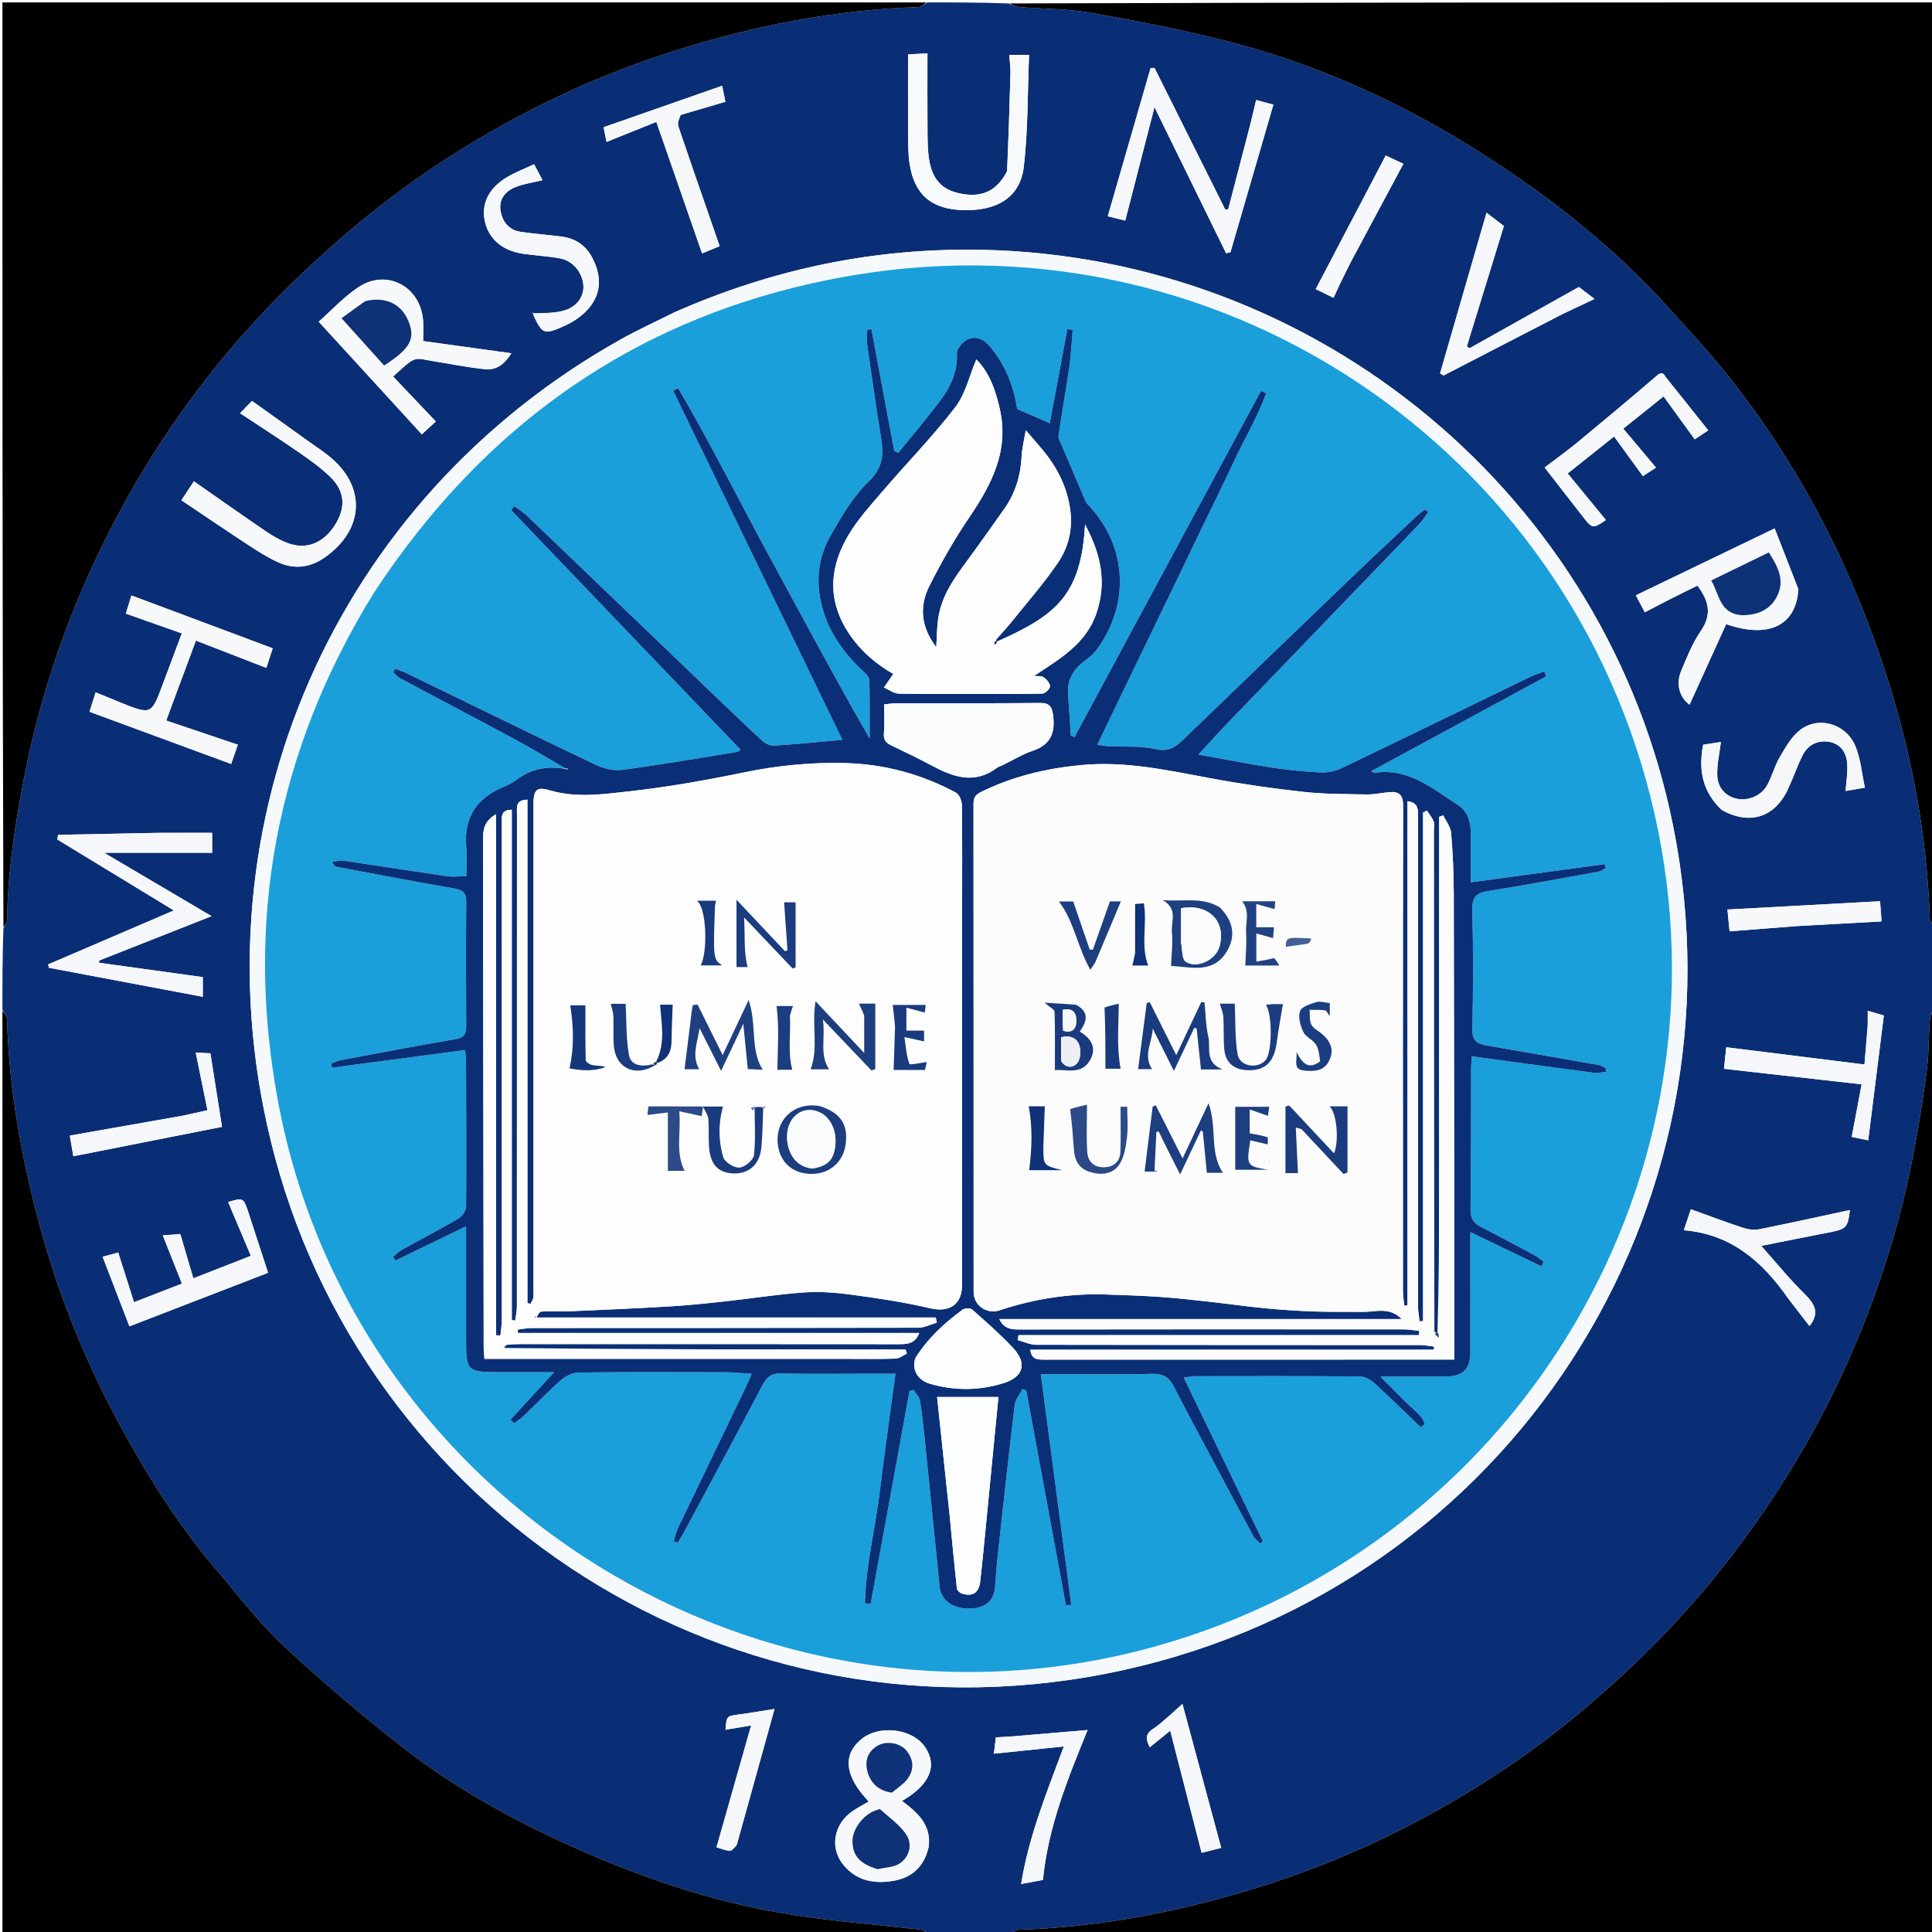 <svg version="1.1" id="Layer_1" xmlns="http://www.w3.org/2000/svg" xmlns:xlink="http://www.w3.org/1999/xlink" x="0px" y="0px"
	 width="100%" viewBox="0 0 800 800" enable-background="new 0 0 800 800" xml:space="preserve">
<path fill="#0A2E75" opacity="1" stroke="none" 
	d="
M801,384 
	C801,395.021 801,406.042 800.584,417.557 
	C799.777,419.731 799.153,421.395 799.039,423.092 
	C798.592,429.705 798.747,436.387 797.881,442.937 
	C794.982,464.875 791.236,486.622 785.258,508.021 
	C774.609,546.145 758.747,581.843 737.445,615.138 
	C719.801,642.715 699.248,667.855 675.344,690.356 
	C659.13,705.618 642.108,719.755 623.636,732.118 
	C592.21,753.153 558.589,769.682 522.447,781.047 
	C489.633,791.366 456.194,797.947 421.746,799.08 
	C420.478,799.121 419.248,800.333 418,801 
	C406.979,801 395.958,801 384.45,800.583 
	C383.116,799.783 382.296,799.157 381.417,799.056 
	C363.707,797.018 345.896,795.648 328.294,792.92 
	C294.553,787.693 262.543,776.567 231.655,762.238 
	C208.906,751.685 187.063,739.351 167.284,723.929 
	C150.213,710.618 133.614,696.594 117.78,681.84 
	C107.531,672.29 98.92,660.955 89.779,650.246 
	C74.131,631.918 61.316,611.644 49.862,590.521 
	C36.078,565.102 25.07,538.51 17.324,510.612 
	C9.294,481.689 3.796,452.358 2.921,422.26 
	C2.88,420.823 1.667,419.419 1,418 
	C1,406.979 1,395.958 1.416,384.441 
	C2.22,382.933 2.935,381.923 2.947,380.906 
	C3.172,361.148 6.188,341.742 9.909,322.391 
	C18.154,279.526 33.583,239.325 55.286,201.597 
	C74.294,168.554 97.84,139.013 125.591,112.733 
	C144.663,94.671 164.946,78.342 187.118,64.272 
	C216.095,45.884 246.786,31.271 279.546,20.96 
	C312.356,10.634 345.796,4.041 380.247,2.92 
	C381.517,2.879 382.75,1.667 384,1 
	C395.021,1 406.042,1 417.556,1.417 
	C419.562,2.223 421.057,2.843 422.591,2.965 
	C432.158,3.727 441.878,3.571 451.278,5.235 
	C470.277,8.599 489.285,12.231 507.967,17.012 
	C546.453,26.859 582.167,43.297 615.54,64.801 
	C643.347,82.718 669.09,103.161 691.27,127.829 
	C700.569,138.171 710.088,148.386 718.56,159.388 
	C738.76,185.617 755.335,214.11 768.151,244.628 
	C786.359,287.986 797.459,333.057 799.079,380.254 
	C799.122,381.523 800.333,382.752 801,384 
M221.208,129.691 
	C220.942,129.619 220.677,129.547 220.412,129.474 
	C220.616,129.641 220.821,129.808 220.928,130.731 
	C224.529,138.275 225.278,138.638 233.158,135.206 
	C235.863,134.027 238.533,132.491 240.787,130.602 
	C248.728,123.947 250.038,115.64 245.114,106.497 
	C242.347,101.359 238.07,98.665 232.446,97.952 
	C226.841,97.241 221.195,96.83 215.609,96.003 
	C210.696,95.275 208.025,91.822 207.268,87.236 
	C206.479,82.456 209.283,79.141 213.414,77.481 
	C216.943,76.063 220.837,75.555 224.65,74.624 
	C223.699,72.822 222.504,70.558 221.159,68.009 
	C217.121,69.912 213.372,71.333 209.976,73.349 
	C202.357,77.872 199.212,84.389 200.755,91.563 
	C202.347,98.967 208.026,103.852 216.731,105.099 
	C221.828,105.829 227.008,106.066 232.054,107.03 
	C237.232,108.018 241.063,112.779 241.55,117.92 
	C241.961,122.269 239.325,126.772 234.002,128.453 
	C229.875,129.757 225.281,129.579 221.208,129.691 
M278.975,129.471 
	C271.698,133.122 264.265,136.497 257.166,140.467 
	C138.766,206.692 80.083,340.003 111.996,471.859 
	C149.203,625.591 303.08,727.509 465.663,691.434 
	C624.697,656.145 724.765,501.126 692.807,342.014 
	C665.417,205.642 545.993,106.141 406.294,103.44 
	C362.206,102.588 319.993,111.32 278.975,129.471 
M65.332,344.869 
	C51.568,345.141 37.804,345.412 24.04,345.683 
	C23.941,346.325 23.842,346.966 23.742,347.608 
	C39.623,357.281 55.504,366.954 71.989,376.995 
	C54.097,384.678 37.016,392.013 19.934,399.348 
	C20.05,399.81 20.166,400.273 20.281,400.735 
	C41.386,404.718 62.491,408.701 83.97,412.754 
	C83.97,410.004 83.97,407.428 83.97,404.605 
	C69.646,402.621 55.345,400.64 41.045,398.659 
	C41.048,398.349 41.051,398.038 41.054,397.728 
	C56.227,391.742 71.4,385.756 87.606,379.363 
	C72.605,370.515 58.433,362.155 43.091,353.106 
	C58.851,353.106 73.199,353.106 87.847,353.106 
	C87.847,349.952 87.847,347.081 87.847,344.858 
	C80.536,344.858 73.412,344.858 65.332,344.869 
M517.367,52.809 
	C514.43,64.103 511.494,75.397 508.558,86.691 
	C508.149,86.705 507.74,86.719 507.33,86.734 
	C497.573,67.193 487.816,47.653 478.058,28.113 
	C477.515,28.138 476.971,28.163 476.428,28.188 
	C470.539,48.578 464.65,68.967 458.705,89.551 
	C461.496,90.236 463.679,90.771 465.94,91.325 
	C469.962,75.722 473.878,60.529 478.046,44.361 
	C488.277,65.233 497.994,85.056 507.711,104.879 
	C508.313,104.725 508.914,104.572 509.516,104.418 
	C515.409,84.146 521.302,63.874 527.274,43.335 
	C524.685,42.64 522.54,42.064 520.138,41.419 
	C519.241,45.261 518.45,48.646 517.367,52.809 
M744.618,243.781 
	C741.319,235.349 738.02,226.918 734.849,218.812 
	C715.017,228.367 696.223,237.422 677.373,246.503 
	C678.611,248.856 679.827,251.17 681.077,253.546 
	C684.884,251.562 688.39,249.697 691.93,247.901 
	C695.601,246.037 699.306,244.24 702.859,242.482 
	C707.644,248.784 708.978,254.483 704.27,261.275 
	C700.81,266.267 698.513,272.134 696.149,277.799 
	C693.76,283.521 695.679,289.039 699.615,291.784 
	C704.617,280.774 709.712,269.558 714.771,258.422 
	C732.321,264.592 743.763,258.995 744.618,243.781 
M49.723,290.87 
	C46.409,289.496 43.096,288.123 39.617,286.681 
	C38.613,289.832 37.773,292.466 37.052,294.725 
	C56.753,301.985 76.155,309.134 95.718,316.343 
	C96.584,313.844 97.492,311.22 98.48,308.366 
	C88.573,305.024 78.888,301.757 68.822,298.361 
	C73.015,287.07 77.015,276.297 81.115,265.255 
	C91.186,269.155 100.592,272.797 110.284,276.55 
	C111.166,273.848 112.004,271.278 112.928,268.448 
	C93.215,261.074 73.878,253.839 54.421,246.561 
	C53.606,249.212 52.844,251.687 52.104,254.091 
	C59.983,256.87 67.553,259.541 75.283,262.269 
	C72.461,269.815 69.906,276.647 67.35,283.479 
	C62.67,295.992 62.67,295.992 49.723,290.87 
M177.286,149.176 
	C185.148,150.451 192.975,152.051 200.884,152.887 
	C206.194,153.448 209.482,149.89 211.732,146.279 
	C199.368,144.57 187.154,142.881 175.221,141.232 
	C175.221,137.842 175.369,135.339 175.197,132.857 
	C174.2,118.489 159.927,111.013 148.109,119.111 
	C142.056,123.259 136.954,128.796 131.977,133.214 
	C146.599,149.187 160.625,164.508 174.663,179.842 
	C176.486,178.173 178.446,176.378 180.46,174.534 
	C174.548,168.306 168.661,162.104 162.778,155.906 
	C171.378,148 171.378,148 177.286,149.176 
M384.523,764.904 
	C385.85,755.803 380.036,750.556 373.474,745.73 
	C385.048,739.094 388.308,731.142 383.035,723.404 
	C377.794,715.714 364.038,714.05 356.618,720.209 
	C348.782,726.714 349.792,735.597 359.741,745.983 
	C357.429,747.345 355.076,748.543 352.924,750.032 
	C345.349,755.273 343.525,764.925 348.991,771.889 
	C354.434,778.824 362.078,780.234 370.18,778.771 
	C377.423,777.463 382.502,773.175 384.523,764.904 
M416.966,71.08 
	C412.972,78.696 407.284,81.645 399.012,80.389 
	C390.606,79.113 386.168,74.872 384.743,66.148 
	C384.131,62.397 384.093,58.528 384.063,54.711 
	C383.979,43.953 384.033,33.194 384.033,22.102 
	C381.179,22.25 378.255,22.403 376.007,22.52 
	C376.007,33.663 375.953,44.307 376.033,54.95 
	C376.065,59.27 375.993,63.65 376.654,67.896 
	C378.642,80.651 385.768,86.649 398.77,87.005 
	C413.068,87.396 422.467,81.625 423.941,68.991 
	C425.72,53.732 425.475,38.237 426.11,22.748 
	C423.008,22.748 420.609,22.748 417.933,22.748 
	C418.117,25.579 418.471,28.066 418.407,30.542 
	C418.06,43.802 417.609,57.059 416.966,71.08 
M104.28,166.003 
	C102.673,167.691 101.065,169.379 99.411,171.116 
	C107.862,176.708 115.971,181.9 123.882,187.376 
	C128.382,190.491 132.9,193.723 136.804,197.524 
	C142.888,203.447 143.259,210.211 138.685,217.424 
	C133.912,224.951 126.86,227.778 119.031,224.852 
	C115.804,223.647 112.741,221.813 109.877,219.864 
	C100.016,213.152 90.275,206.263 80.301,199.311 
	C78.48,202.061 76.759,204.66 75.115,207.144 
	C84.634,213.525 93.963,219.886 103.413,226.062 
	C107.293,228.598 111.267,231.11 115.491,232.968 
	C122.055,235.855 128.545,234.976 134.431,230.853 
	C151.169,219.128 151.722,200.95 135.744,188.485 
	C133.384,186.645 130.877,184.994 128.443,183.248 
	C120.603,177.623 112.765,171.995 104.28,166.003 
M74.681,510.937 
	C72.248,511.14 69.814,511.344 67.411,511.545 
	C70.289,518.797 72.773,525.055 75.338,531.519 
	C68.477,534.183 62.2,536.622 55.486,539.229 
	C53.221,532.09 51.127,525.491 48.951,518.631 
	C46.926,519.188 44.721,519.794 42.486,520.408 
	C46.251,530.167 49.944,539.739 53.596,549.208 
	C72.778,541.798 91.903,534.411 111.004,527.033 
	C108.276,518.667 105.613,510.473 102.934,502.284 
	C100.843,495.895 100.76,495.861 94.473,497.734 
	C97.511,504.937 100.571,512.193 103.87,520.015 
	C95.522,523.281 88.047,526.205 80.068,529.326 
	C78.229,523.164 76.525,517.454 74.681,510.937 
M689.619,155.972 
	C688.509,153.965 687.605,154.249 685.907,155.703 
	C675.033,165.015 664.056,174.209 653.012,183.32 
	C648.704,186.875 644.137,190.115 639.591,193.571 
	C644.962,200.481 650.043,207.054 655.164,213.597 
	C659.454,219.077 659.474,219.061 664.969,215.325 
	C659.802,209.029 654.601,202.689 649.149,196.046 
	C655.837,190.717 661.905,185.881 668.366,180.733 
	C672.462,186.375 676.304,191.666 680.283,197.146 
	C682.014,196.023 683.91,194.794 685.719,193.622 
	C681.177,188.221 676.748,182.954 672.164,177.503 
	C678.001,172.826 683.248,168.622 688.855,164.13 
	C693.358,170.345 697.524,176.095 701.738,181.911 
	C703.486,180.755 705.363,179.514 707.35,178.2 
	C701.438,170.805 695.735,163.671 689.619,155.972 
M647.394,129.864 
	C651.563,127.892 655.733,125.92 660.253,123.783 
	C657.732,121.862 655.543,120.193 653.768,118.84 
	C638.466,127.414 623.465,135.819 608.465,144.224 
	C608.107,143.948 607.75,143.672 607.392,143.396 
	C612.488,126.842 617.583,110.287 622.725,93.582 
	C620.339,91.76 617.858,89.865 615.54,88.094 
	C609.107,110.328 602.703,132.46 596.299,154.593 
	C596.77,154.897 597.241,155.2 597.712,155.503 
	C614.041,147.048 630.369,138.593 647.394,129.864 
M713.128,335.518 
	C724.54,341.79 734.875,338.512 740.375,326.743 
	C742.552,322.084 744.176,317.154 746.522,312.589 
	C748.704,308.343 752.683,306.4 757.388,307.177 
	C762.119,307.958 764.514,311.578 764.88,316.004 
	C765.193,319.78 764.481,323.641 764.218,327.53 
	C766.307,327.17 768.708,326.757 772.212,326.153 
	C770.921,320.191 770.486,314.276 768.329,309.075 
	C764.446,299.714 753.241,296.339 745.438,302.23 
	C741.807,304.971 739.337,309.491 736.944,313.56 
	C734.776,317.247 733.745,321.595 731.637,325.327 
	C729.234,329.579 723.589,331.793 719.127,330.737 
	C714.11,329.55 711.264,325.938 711.086,321.125 
	C710.915,316.512 712.032,311.852 712.58,307.237 
	C710.929,307.493 708.195,307.917 705.205,308.381 
	C703.333,318.625 704.746,327.696 713.128,335.518 
M773.383,424.724 
	C772.945,429.967 772.507,435.211 772.041,440.786 
	C752.538,438.354 733.786,436.016 714.807,433.65 
	C714.479,436.737 714.171,439.644 713.861,442.563 
	C732.912,444.714 751.643,446.829 770.861,449 
	C769.401,456.755 768.092,463.705 766.76,470.782 
	C768.886,471.217 771.265,471.704 773.58,472.177 
	C775.755,454.822 777.894,437.754 780.057,420.496 
	C777.793,419.83 775.635,419.195 773.395,418.536 
	C773.395,420.502 773.395,422.159 773.383,424.724 
M281.986,47.519 
	C288.006,45.759 294.025,43.998 300.391,42.137 
	C299.973,40.123 299.485,37.774 299.018,35.521 
	C282.446,41.315 266.266,46.971 249.944,52.678 
	C250.366,54.818 250.777,56.909 251.143,58.765 
	C257.986,56.015 264.684,53.324 271.781,50.473 
	C278.216,68.982 284.444,86.892 290.712,104.922 
	C293.401,103.815 295.814,102.821 297.992,101.925 
	C292.2,85.206 286.472,68.803 280.901,52.345 
	C280.456,51.03 281.101,49.345 281.986,47.519 
M740.627,537.891 
	C743.549,541.683 746.472,545.474 749.259,549.091 
	C753.457,543.861 751.629,540.081 747.347,535.9 
	C741.135,529.835 735.657,523.018 729.3,515.887 
	C739.15,513.928 747.926,512.129 756.725,510.451 
	C764.627,508.943 765.093,508.502 766,501.044 
	C753.657,503.696 741.03,506.51 728.346,509.036 
	C726.199,509.464 723.676,509.047 721.549,508.346 
	C714.468,506.011 707.489,503.369 700.135,500.723 
	C699.289,503.274 698.426,505.875 697.253,509.413 
	C716.798,511.028 729.755,522.314 740.627,537.891 
M419.381,718.985 
	C417.077,719.123 414.773,719.262 412.358,719.408 
	C412.047,722.024 411.78,724.269 411.554,726.169 
	C421.036,725.183 430.414,724.209 440.519,723.159 
	C433.345,742.4 425.999,760.361 422.826,780.134 
	C426.217,779.498 428.918,778.992 431.866,778.44 
	C433.951,756.802 441.95,736.955 450.346,716.357 
	C439.781,717.264 430.035,718.1 419.381,718.985 
M75.382,462.034 
	C59.919,464.758 44.456,467.482 28.903,470.221 
	C29.443,473.38 29.913,476.129 30.367,478.781 
	C50.977,474.704 71.416,470.66 91.929,466.601 
	C90.324,456.432 88.73,446.331 87.125,436.155 
	C84.49,436.022 82.49,435.92 81.038,435.847 
	C82.707,444.017 84.281,451.721 85.912,459.7 
	C82.011,460.596 79.12,461.26 75.382,462.034 
M744.113,383.456 
	C755.685,382.822 767.257,382.189 779.121,381.539 
	C778.897,378.564 778.692,375.843 778.491,373.18 
	C757.132,374.343 736.307,375.478 715.294,376.622 
	C715.616,379.879 715.904,382.784 716.187,385.642 
	C725.365,384.937 734.274,384.252 744.113,383.456 
M484.063,710.569 
	C481.879,712.356 479.846,714.386 477.473,715.872 
	C474.142,717.956 474.46,720.318 476.11,723.502 
	C478.998,721.155 481.598,719.042 484.563,716.633 
	C489.011,733.937 493.254,750.448 497.562,767.209 
	C500.383,766.499 503.045,765.828 505.674,765.167 
	C500.302,745.22 495.024,725.623 489.619,705.557 
	C487.751,707.244 486.175,708.668 484.063,710.569 
M305.133,763.645 
	C310.269,745.189 315.405,726.733 320.717,707.647 
	C315.476,708.463 310.631,709.307 305.759,709.952 
	C300.936,710.59 300.865,710.57 300.411,716.252 
	C303.627,715.713 306.785,715.184 311.014,714.476 
	C306.098,731.793 301.425,748.252 296.693,764.922 
	C298.707,765.499 300.432,766.304 302.182,766.365 
	C303.099,766.397 304.061,765.122 305.133,763.645 
M559.188,108.741 
	C566.449,95.189 573.709,81.637 581.113,67.818 
	C578.474,66.587 575.99,65.429 573.798,64.406 
	C564.138,82.836 554.538,101.15 544.81,119.706 
	C547.246,120.896 549.681,122.085 552.185,123.309 
	C553.46,120.573 554.478,118.316 555.558,116.089 
	C556.643,113.852 557.79,111.645 559.188,108.741 
z"/>
<path fill="#000000" opacity="1" stroke="none" 
	d="
M801,383.531 
	C800.333,382.752 799.122,381.523 799.079,380.254 
	C797.459,333.057 786.359,287.986 768.151,244.628 
	C755.335,214.11 738.76,185.617 718.56,159.388 
	C710.088,148.386 700.569,138.171 691.27,127.829 
	C669.09,103.161 643.347,82.718 615.54,64.801 
	C582.167,43.297 546.453,26.859 507.967,17.012 
	C489.285,12.231 470.277,8.599 451.278,5.235 
	C441.878,3.571 432.158,3.727 422.591,2.965 
	C421.057,2.843 419.562,2.223 418.025,1.417 
	C545.594,1 673.187,1 801,1 
	C801,128.354 801,255.708 801,383.531 
z"/>
<path fill="#000000" opacity="1" stroke="none" 
	d="
M1,418.469 
	C1.667,419.419 2.88,420.823 2.921,422.26 
	C3.796,452.358 9.294,481.689 17.324,510.612 
	C25.07,538.51 36.078,565.102 49.862,590.521 
	C61.316,611.644 74.131,631.918 89.779,650.246 
	C98.92,660.955 107.531,672.29 117.78,681.84 
	C133.614,696.594 150.213,710.618 167.284,723.929 
	C187.063,739.351 208.906,751.685 231.655,762.238 
	C262.543,776.567 294.553,787.693 328.294,792.92 
	C345.896,795.648 363.707,797.018 381.417,799.056 
	C382.296,799.157 383.116,799.783 383.982,800.583 
	C256.406,801 128.813,801 1,801 
	C1,673.646 1,546.292 1,418.469 
z"/>
<path fill="#000000" opacity="1" stroke="none" 
	d="
M418.469,801 
	C419.248,800.333 420.478,799.121 421.746,799.08 
	C456.194,797.947 489.633,791.366 522.447,781.047 
	C558.589,769.682 592.21,753.153 623.636,732.118 
	C642.108,719.755 659.13,705.618 675.344,690.356 
	C699.248,667.855 719.801,642.715 737.445,615.138 
	C758.747,581.843 774.609,546.145 785.258,508.021 
	C791.236,486.622 794.982,464.875 797.881,442.937 
	C798.747,436.387 798.592,429.705 799.039,423.092 
	C799.153,421.395 799.777,419.731 800.584,418.026 
	C801,545.594 801,673.188 801,801 
	C673.646,801 546.292,801 418.469,801 
z"/>
<path fill="#000000" opacity="1" stroke="none" 
	d="
M383.531,1 
	C382.75,1.667 381.517,2.879 380.247,2.92 
	C345.796,4.041 312.356,10.634 279.546,20.96 
	C246.786,31.271 216.095,45.884 187.118,64.272 
	C164.946,78.342 144.663,94.671 125.591,112.733 
	C97.84,139.013 74.294,168.554 55.286,201.597 
	C33.583,239.325 18.154,279.526 9.909,322.391 
	C6.188,341.742 3.172,361.148 2.947,380.906 
	C2.935,381.923 2.22,382.933 1.416,383.973 
	C1,256.406 1,128.813 1,1 
	C128.354,1 255.708,1 383.531,1 
z"/>
<path fill="#F6F9FC" opacity="1" stroke="none" 
	d="
M279.316,129.303 
	C319.993,111.32 362.206,102.588 406.294,103.44 
	C545.993,106.141 665.417,205.642 692.807,342.014 
	C724.765,501.126 624.697,656.145 465.663,691.434 
	C303.08,727.509 149.203,625.591 111.996,471.859 
	C80.083,340.003 138.766,206.692 257.166,140.467 
	C264.265,136.497 271.698,133.122 279.316,129.303 
M154.467,246.007 
	C114.24,311.284 101.033,381.776 115.292,456.972 
	C146.728,622.751 316.408,727.305 479.025,681.568 
	C625.643,640.33 716.358,493.125 686.712,344.548 
	C655.857,189.911 508.849,87.817 353.296,113.988 
	C268.05,128.331 202.175,173.152 154.467,246.007 
z"/>
<path fill="#F6F7FA" opacity="1" stroke="none" 
	d="
M65.811,344.864 
	C73.412,344.858 80.536,344.858 87.847,344.858 
	C87.847,347.081 87.847,349.952 87.847,353.106 
	C73.199,353.106 58.851,353.106 43.091,353.106 
	C58.433,362.155 72.605,370.515 87.606,379.363 
	C71.4,385.756 56.227,391.742 41.054,397.728 
	C41.051,398.038 41.048,398.349 41.045,398.659 
	C55.345,400.64 69.646,402.621 83.97,404.605 
	C83.97,407.428 83.97,410.004 83.97,412.754 
	C62.491,408.701 41.386,404.718 20.281,400.735 
	C20.166,400.273 20.05,399.81 19.934,399.348 
	C37.016,392.013 54.097,384.678 71.989,376.995 
	C55.504,366.954 39.623,357.281 23.742,347.608 
	C23.842,346.966 23.941,346.325 24.04,345.683 
	C37.804,345.412 51.568,345.141 65.811,344.864 
z"/>
<path fill="#F6F7FA" opacity="1" stroke="none" 
	d="
M517.513,52.42 
	C518.45,48.646 519.241,45.261 520.138,41.419 
	C522.54,42.064 524.685,42.64 527.274,43.335 
	C521.302,63.874 515.409,84.146 509.516,104.418 
	C508.914,104.572 508.313,104.725 507.711,104.879 
	C497.994,85.056 488.277,65.233 478.046,44.361 
	C473.878,60.529 469.962,75.722 465.94,91.325 
	C463.679,90.771 461.496,90.236 458.705,89.551 
	C464.65,68.967 470.539,48.578 476.428,28.188 
	C476.971,28.163 477.515,28.138 478.058,28.113 
	C487.816,47.653 497.573,67.193 507.33,86.734 
	C507.74,86.719 508.149,86.705 508.558,86.691 
	C511.494,75.397 514.43,64.103 517.513,52.42 
z"/>
<path fill="#F6F8FA" opacity="1" stroke="none" 
	d="
M744.666,244.19 
	C743.763,258.995 732.321,264.592 714.771,258.422 
	C709.712,269.558 704.617,280.774 699.615,291.784 
	C695.679,289.039 693.76,283.521 696.149,277.799 
	C698.513,272.134 700.81,266.267 704.27,261.275 
	C708.978,254.483 707.644,248.784 702.859,242.482 
	C699.306,244.24 695.601,246.037 691.93,247.901 
	C688.39,249.697 684.884,251.562 681.077,253.546 
	C679.827,251.17 678.611,248.856 677.373,246.503 
	C696.223,237.422 715.017,228.367 734.849,218.812 
	C738.02,226.918 741.319,235.349 744.666,244.19 
M721.69,254.776 
	C728.23,254.733 733.546,252.225 736.207,246.117 
	C738.99,239.73 735.931,234.26 732.433,228.743 
	C724.434,232.64 716.712,236.402 708.586,240.362 
	C711.979,246.15 712.023,254.077 721.69,254.776 
z"/>
<path fill="#F6F8FA" opacity="1" stroke="none" 
	d="
M50.096,290.974 
	C62.67,295.992 62.67,295.992 67.35,283.479 
	C69.906,276.647 72.461,269.815 75.283,262.269 
	C67.553,259.541 59.983,256.87 52.104,254.091 
	C52.844,251.687 53.606,249.212 54.421,246.561 
	C73.878,253.839 93.215,261.074 112.928,268.448 
	C112.004,271.278 111.166,273.848 110.284,276.55 
	C100.592,272.797 91.186,269.155 81.115,265.255 
	C77.015,276.297 73.015,287.07 68.822,298.361 
	C78.888,301.757 88.573,305.024 98.48,308.366 
	C97.492,311.22 96.584,313.844 95.718,316.343 
	C76.155,309.134 56.753,301.985 37.052,294.725 
	C37.773,292.466 38.613,289.832 39.617,286.681 
	C43.096,288.123 46.409,289.496 50.096,290.974 
z"/>
<path fill="#F7F8FA" opacity="1" stroke="none" 
	d="
M176.887,149.112 
	C171.378,148 171.378,148 162.778,155.906 
	C168.661,162.104 174.548,168.306 180.46,174.534 
	C178.446,176.378 176.486,178.173 174.663,179.842 
	C160.625,164.508 146.599,149.187 131.977,133.214 
	C136.954,128.796 142.056,123.259 148.109,119.111 
	C159.927,111.013 174.2,118.489 175.197,132.857 
	C175.369,135.339 175.221,137.842 175.221,141.232 
	C187.154,142.881 199.368,144.57 211.732,146.279 
	C209.482,149.89 206.194,153.448 200.884,152.887 
	C192.975,152.051 185.148,150.451 176.887,149.112 
M150.857,124.873 
	C147.827,127.091 144.797,129.309 141.44,131.767 
	C147.711,138.734 153.425,145.082 159.059,151.342 
	C169.958,144.339 172.125,140.192 169.084,132.884 
	C166.127,125.779 159.635,122.68 150.857,124.873 
z"/>
<path fill="#F7F8FB" opacity="1" stroke="none" 
	d="
M384.414,765.29 
	C382.502,773.175 377.423,777.463 370.18,778.771 
	C362.078,780.234 354.434,778.824 348.991,771.889 
	C343.525,764.925 345.349,755.273 352.924,750.032 
	C355.076,748.543 357.429,747.345 359.741,745.983 
	C349.792,735.597 348.782,726.714 356.618,720.209 
	C364.038,714.05 377.794,715.714 383.035,723.404 
	C388.308,731.142 385.048,739.094 373.474,745.73 
	C380.036,750.556 385.85,755.803 384.414,765.29 
M363.801,774.011 
	C366.78,773.247 370.24,773.19 372.629,771.562 
	C376.643,768.828 377.785,763.703 375.454,759.972 
	C372.786,755.702 368.181,752.64 364.384,749.089 
	C364.269,748.982 363.788,749.29 363.469,749.374 
	C358.078,750.792 353.125,756.829 353.012,762.126 
	C352.883,768.175 355.913,771.765 363.801,774.011 
M369.646,742.114 
	C371.749,740.261 374.257,738.703 375.865,736.49 
	C378.589,732.74 378.33,728.617 375.41,724.953 
	C372.823,721.707 367.2,720.729 363.557,722.77 
	C359.318,725.144 358.015,729.089 359.16,733.441 
	C360.449,738.337 363.826,741.57 369.646,742.114 
z"/>
<path fill="#F8F9FB" opacity="1" stroke="none" 
	d="
M417.08,70.698 
	C417.609,57.059 418.06,43.802 418.407,30.542 
	C418.471,28.066 418.117,25.579 417.933,22.748 
	C420.609,22.748 423.008,22.748 426.11,22.748 
	C425.475,38.237 425.72,53.732 423.941,68.991 
	C422.467,81.625 413.068,87.396 398.77,87.005 
	C385.768,86.649 378.642,80.651 376.654,67.896 
	C375.993,63.65 376.065,59.27 376.033,54.95 
	C375.953,44.307 376.007,33.663 376.007,22.52 
	C378.255,22.403 381.179,22.25 384.033,22.102 
	C384.033,33.194 383.979,43.953 384.063,54.711 
	C384.093,58.528 384.131,62.397 384.743,66.148 
	C386.168,74.872 390.606,79.113 399.012,80.389 
	C407.284,81.645 412.972,78.696 417.08,70.698 
z"/>
<path fill="#F7F8FA" opacity="1" stroke="none" 
	d="
M104.603,166.186 
	C112.765,171.995 120.603,177.623 128.443,183.248 
	C130.877,184.994 133.384,186.645 135.744,188.485 
	C151.722,200.95 151.169,219.128 134.431,230.853 
	C128.545,234.976 122.055,235.855 115.491,232.968 
	C111.267,231.11 107.293,228.598 103.413,226.062 
	C93.963,219.886 84.634,213.525 75.115,207.144 
	C76.759,204.66 78.48,202.061 80.301,199.311 
	C90.275,206.263 100.016,213.152 109.877,219.864 
	C112.741,221.813 115.804,223.647 119.031,224.852 
	C126.86,227.778 133.912,224.951 138.685,217.424 
	C143.259,210.211 142.888,203.447 136.804,197.524 
	C132.9,193.723 128.382,190.491 123.882,187.376 
	C115.971,181.9 107.862,176.708 99.411,171.116 
	C101.065,169.379 102.673,167.691 104.603,166.186 
z"/>
<path fill="#F6F7FA" opacity="1" stroke="none" 
	d="
M74.751,511.341 
	C76.525,517.454 78.229,523.164 80.068,529.326 
	C88.047,526.205 95.522,523.281 103.87,520.015 
	C100.571,512.193 97.511,504.937 94.473,497.734 
	C100.76,495.861 100.843,495.895 102.934,502.284 
	C105.613,510.473 108.276,518.667 111.004,527.033 
	C91.903,534.411 72.778,541.798 53.596,549.208 
	C49.944,539.739 46.251,530.167 42.486,520.408 
	C44.721,519.794 46.926,519.188 48.951,518.631 
	C51.127,525.491 53.221,532.09 55.486,539.229 
	C62.2,536.622 68.477,534.183 75.338,531.519 
	C72.773,525.055 70.289,518.797 67.411,511.545 
	C69.814,511.344 72.248,511.14 74.751,511.341 
z"/>
<path fill="#F6F7FA" opacity="1" stroke="none" 
	d="
M689.825,156.254 
	C695.735,163.671 701.438,170.805 707.35,178.2 
	C705.363,179.514 703.486,180.755 701.738,181.911 
	C697.524,176.095 693.358,170.345 688.855,164.13 
	C683.248,168.622 678.001,172.826 672.164,177.503 
	C676.748,182.954 681.177,188.221 685.719,193.622 
	C683.91,194.794 682.014,196.023 680.283,197.146 
	C676.304,191.666 672.462,186.375 668.366,180.733 
	C661.905,185.881 655.837,190.717 649.149,196.046 
	C654.601,202.689 659.802,209.029 664.969,215.325 
	C659.474,219.061 659.454,219.077 655.164,213.597 
	C650.043,207.054 644.962,200.481 639.591,193.571 
	C644.137,190.115 648.704,186.875 653.012,183.32 
	C664.056,174.209 675.033,165.015 685.907,155.703 
	C687.605,154.249 688.509,153.965 689.825,156.254 
z"/>
<path fill="#F5F7FA" opacity="1" stroke="none" 
	d="
M647.046,130.001 
	C630.369,138.593 614.041,147.048 597.712,155.503 
	C597.241,155.2 596.77,154.897 596.299,154.593 
	C602.703,132.46 609.107,110.328 615.54,88.094 
	C617.858,89.865 620.339,91.76 622.725,93.582 
	C617.583,110.287 612.488,126.842 607.392,143.396 
	C607.75,143.672 608.107,143.948 608.465,144.224 
	C623.465,135.819 638.466,127.414 653.768,118.84 
	C655.543,120.193 657.732,121.862 660.253,123.783 
	C655.733,125.92 651.563,127.892 647.046,130.001 
z"/>
<path fill="#F5F7F9" opacity="1" stroke="none" 
	d="
M712.837,335.293 
	C704.746,327.696 703.333,318.625 705.205,308.381 
	C708.195,307.917 710.929,307.493 712.58,307.237 
	C712.032,311.852 710.915,316.512 711.086,321.125 
	C711.264,325.938 714.11,329.55 719.127,330.737 
	C723.589,331.793 729.234,329.579 731.637,325.327 
	C733.745,321.595 734.776,317.247 736.944,313.56 
	C739.337,309.491 741.807,304.971 745.438,302.23 
	C753.241,296.339 764.446,299.714 768.329,309.075 
	C770.486,314.276 770.921,320.191 772.212,326.153 
	C768.708,326.757 766.307,327.17 764.218,327.53 
	C764.481,323.641 765.193,319.78 764.88,316.004 
	C764.514,311.578 762.119,307.958 757.388,307.177 
	C752.683,306.4 748.704,308.343 746.522,312.589 
	C744.176,317.154 742.552,322.084 740.375,326.743 
	C734.875,338.512 724.54,341.79 712.837,335.293 
z"/>
<path fill="#F6F7FA" opacity="1" stroke="none" 
	d="
M220.895,130.06 
	C225.281,129.579 229.875,129.757 234.002,128.453 
	C239.325,126.772 241.961,122.269 241.55,117.92 
	C241.063,112.779 237.232,108.018 232.054,107.03 
	C227.008,106.066 221.828,105.829 216.731,105.099 
	C208.026,103.852 202.347,98.967 200.755,91.563 
	C199.212,84.389 202.357,77.872 209.976,73.349 
	C213.372,71.333 217.121,69.912 221.159,68.009 
	C222.504,70.558 223.699,72.822 224.65,74.624 
	C220.837,75.555 216.943,76.063 213.414,77.481 
	C209.283,79.141 206.479,82.456 207.268,87.236 
	C208.025,91.822 210.696,95.275 215.609,96.003 
	C221.195,96.83 226.841,97.241 232.446,97.952 
	C238.07,98.665 242.347,101.359 245.114,106.497 
	C250.038,115.64 248.728,123.947 240.787,130.602 
	C238.533,132.491 235.863,134.027 233.158,135.206 
	C225.278,138.638 224.529,138.275 220.946,130.376 
	C220.963,130.021 220.895,130.06 220.895,130.06 
z"/>
<path fill="#F5F7FA" opacity="1" stroke="none" 
	d="
M773.389,424.27 
	C773.395,422.159 773.395,420.502 773.395,418.536 
	C775.635,419.195 777.793,419.83 780.057,420.496 
	C777.894,437.754 775.755,454.822 773.58,472.177 
	C771.265,471.704 768.886,471.217 766.76,470.782 
	C768.092,463.705 769.401,456.755 770.861,449 
	C751.643,446.829 732.912,444.714 713.861,442.563 
	C714.171,439.644 714.479,436.737 714.807,433.65 
	C733.786,436.016 752.538,438.354 772.041,440.786 
	C772.507,435.211 772.945,429.967 773.389,424.27 
z"/>
<path fill="#F5F7F9" opacity="1" stroke="none" 
	d="
M281.612,47.675 
	C281.101,49.345 280.456,51.03 280.901,52.345 
	C286.472,68.803 292.2,85.206 297.992,101.925 
	C295.814,102.821 293.401,103.815 290.712,104.922 
	C284.444,86.892 278.216,68.982 271.781,50.473 
	C264.684,53.324 257.986,56.015 251.143,58.765 
	C250.777,56.909 250.366,54.818 249.944,52.678 
	C266.266,46.971 282.446,41.315 299.018,35.521 
	C299.485,37.774 299.973,40.123 300.391,42.137 
	C294.025,43.998 288.006,45.759 281.612,47.675 
z"/>
<path fill="#F5F6F9" opacity="1" stroke="none" 
	d="
M740.395,537.62 
	C729.755,522.314 716.798,511.028 697.253,509.413 
	C698.426,505.875 699.289,503.274 700.135,500.723 
	C707.489,503.369 714.468,506.011 721.549,508.346 
	C723.676,509.047 726.199,509.464 728.346,509.036 
	C741.03,506.51 753.657,503.696 766,501.044 
	C765.093,508.502 764.627,508.943 756.725,510.451 
	C747.926,512.129 739.15,513.928 729.3,515.887 
	C735.657,523.018 741.135,529.835 747.347,535.9 
	C751.629,540.081 753.457,543.861 749.259,549.091 
	C746.472,545.474 743.549,541.683 740.395,537.62 
z"/>
<path fill="#F5F7FA" opacity="1" stroke="none" 
	d="
M419.835,718.961 
	C430.035,718.1 439.781,717.264 450.346,716.357 
	C441.95,736.955 433.951,756.802 431.866,778.44 
	C428.918,778.992 426.217,779.498 422.826,780.134 
	C425.999,760.361 433.345,742.4 440.519,723.159 
	C430.414,724.209 421.036,725.183 411.554,726.169 
	C411.78,724.269 412.047,722.024 412.358,719.408 
	C414.773,719.262 417.077,719.123 419.835,718.961 
z"/>
<path fill="#F5F7FA" opacity="1" stroke="none" 
	d="
M75.806,461.979 
	C79.12,461.26 82.011,460.596 85.912,459.7 
	C84.281,451.721 82.707,444.017 81.038,435.847 
	C82.49,435.92 84.49,436.022 87.125,436.155 
	C88.73,446.331 90.324,456.432 91.929,466.601 
	C71.416,470.66 50.977,474.704 30.367,478.781 
	C29.913,476.129 29.443,473.38 28.903,470.221 
	C44.456,467.482 59.919,464.758 75.806,461.979 
z"/>
<path fill="#F6F8FA" opacity="1" stroke="none" 
	d="
M743.648,383.511 
	C734.274,384.252 725.365,384.937 716.187,385.642 
	C715.904,382.784 715.616,379.879 715.294,376.622 
	C736.307,375.478 757.132,374.343 778.491,373.18 
	C778.692,375.843 778.897,378.564 779.121,381.539 
	C767.257,382.189 755.685,382.822 743.648,383.511 
z"/>
<path fill="#F6F7FA" opacity="1" stroke="none" 
	d="
M484.331,710.331 
	C486.175,708.668 487.751,707.244 489.619,705.557 
	C495.024,725.623 500.302,745.22 505.674,765.167 
	C503.045,765.828 500.383,766.499 497.562,767.209 
	C493.254,750.448 489.011,733.937 484.563,716.633 
	C481.598,719.042 478.998,721.155 476.11,723.502 
	C474.46,720.318 474.142,717.956 477.473,715.872 
	C479.846,714.386 481.879,712.356 484.331,710.331 
z"/>
<path fill="#F5F7F9" opacity="1" stroke="none" 
	d="
M305.068,764.041 
	C304.061,765.122 303.099,766.397 302.182,766.365 
	C300.432,766.304 298.707,765.499 296.693,764.922 
	C301.425,748.252 306.098,731.793 311.014,714.476 
	C306.785,715.184 303.627,715.713 300.411,716.252 
	C300.865,710.57 300.936,710.59 305.759,709.952 
	C310.631,709.307 315.476,708.463 320.717,707.647 
	C315.405,726.733 310.269,745.189 305.068,764.041 
z"/>
<path fill="#F7F8FB" opacity="1" stroke="none" 
	d="
M559.049,109.083 
	C557.79,111.645 556.643,113.852 555.558,116.089 
	C554.478,118.316 553.46,120.573 552.185,123.309 
	C549.681,122.085 547.246,120.896 544.81,119.706 
	C554.538,101.15 564.138,82.836 573.798,64.406 
	C575.99,65.429 578.474,66.587 581.113,67.818 
	C573.709,81.637 566.449,95.189 559.049,109.083 
z"/>
<path fill="#F6F7FA" opacity="1" stroke="none" 
	d="
M220.994,129.998 
	C220.821,129.808 220.616,129.641 220.412,129.474 
	C220.677,129.547 220.942,129.619 221.051,129.875 
	C220.895,130.06 220.963,130.021 220.994,129.998 
z"/>
<path fill="#1A9FDA" opacity="1" stroke="none" 
	d="
M154.671,245.707 
	C202.175,173.152 268.05,128.331 353.296,113.988 
	C508.849,87.817 655.857,189.911 686.712,344.548 
	C716.358,493.125 625.643,640.33 479.025,681.568 
	C316.408,727.305 146.728,622.751 115.292,456.972 
	C101.033,381.776 114.24,311.284 154.671,245.707 
M233.115,318.18 
	C226.014,317.021 219.616,318.581 213.84,322.931 
	C212.26,324.121 210.433,325.061 208.597,325.819 
	C197.425,330.429 191.984,338.474 193.064,350.764 
	C193.407,354.67 193.118,358.631 193.118,362.849 
	C189.801,362.849 187.291,363.152 184.876,362.8 
	C170.634,360.724 156.42,358.459 142.179,356.375 
	C140.693,356.158 139.094,356.706 137.548,356.899 
	C138.152,358.293 138.664,358.776 139.247,358.886 
	C155.497,361.943 171.734,365.082 188.027,367.897 
	C191.654,368.523 193.104,369.728 193.066,373.555 
	C192.897,390.552 192.934,407.553 193.043,424.551 
	C193.064,427.836 192.448,429.634 188.663,430.276 
	C172.791,432.971 156.978,436.014 141.154,438.985 
	C139.768,439.245 138.456,439.905 137.11,440.379 
	C137.24,440.957 137.37,441.534 137.499,442.112 
	C155.805,439.682 174.11,437.253 192.538,434.807 
	C192.771,436.317 192.954,436.958 192.956,437.599 
	C193.028,458.264 193.156,478.93 193.004,499.594 
	C192.991,501.278 191.445,503.624 189.936,504.51 
	C182.181,509.056 174.185,513.189 166.326,517.562 
	C165.013,518.293 163.961,519.494 162.788,520.478 
	C163.117,520.967 163.447,521.457 163.776,521.946 
	C173.286,517.34 182.796,512.733 192.993,507.794 
	C192.993,523.907 192.993,538.728 192.993,553.548 
	C192.993,568.105 193.081,568.191 207.867,568.192 
	C214.633,568.192 221.398,568.192 229.475,568.192 
	C222.864,575.373 217.135,581.595 211.407,587.818 
	C211.921,588.329 212.435,588.839 212.948,589.35 
	C214.276,588.322 215.708,587.404 216.913,586.249 
	C222.085,581.29 227.024,576.07 232.412,571.361 
	C234.32,569.694 237.256,568.357 239.741,568.328 
	C259.903,568.087 280.07,568.164 300.236,568.221 
	C303.679,568.231 307.121,568.609 311.283,568.86 
	C310.203,571.283 309.454,573.086 308.608,574.843 
	C299.287,594.203 289.932,613.547 280.652,632.927 
	C279.859,634.583 279.541,636.466 279.002,638.244 
	C279.549,638.427 280.096,638.61 280.643,638.793 
	C281.544,637.298 282.514,635.839 283.338,634.301 
	C294.19,614.036 305.087,593.794 315.796,573.453 
	C317.551,570.118 319.494,568.622 323.471,568.72 
	C335.463,569.015 347.467,568.826 359.467,568.826 
	C363.083,568.826 366.699,568.826 370.802,568.826 
	C368.593,585.3 366.308,601.023 364.418,616.793 
	C362.536,632.493 358.527,647.969 358.158,663.834 
	C358.94,663.956 359.723,664.079 360.506,664.202 
	C365.879,634.78 371.252,605.358 376.625,575.936 
	C377.165,575.806 377.706,575.677 378.246,575.548 
	C379.179,577.023 380.678,578.405 380.942,579.991 
	C381.86,585.52 382.422,591.113 382.993,596.694 
	C385.046,616.775 387.045,636.861 389.072,656.944 
	C389.643,662.602 394.454,666.168 401.346,666.068 
	C408.064,665.971 411.676,662.832 412.079,656.846 
	C412.356,652.72 412.649,648.591 413.099,644.481 
	C415.387,623.572 417.65,602.66 420.161,581.777 
	C420.437,579.488 422.249,577.382 423.348,575.192 
	C423.882,575.389 424.415,575.587 424.949,575.785 
	C430.431,605.467 435.914,635.149 441.396,664.831 
	C442.127,664.723 442.858,664.615 443.588,664.507 
	C439.412,632.887 435.235,601.267 430.974,569.007 
	C433.547,569.007 435.339,569.007 437.131,569.007 
	C450.464,569.007 463.803,569.24 477.126,568.878 
	C481.659,568.755 484.095,570.327 486.063,574.155 
	C491.904,585.52 497.976,596.766 503.975,608.049 
	C508.96,617.424 513.936,626.805 519.013,636.132 
	C519.644,637.292 520.863,638.132 521.81,639.12 
	C522.184,638.83 522.558,638.54 522.931,638.25 
	C512.102,615.832 501.274,593.414 490.185,570.459 
	C492.383,570.146 493.483,569.853 494.583,569.852 
	C517.415,569.824 540.247,569.76 563.078,569.948 
	C565.089,569.965 567.468,571.257 569.024,572.672 
	C575.583,578.637 581.895,584.873 588.298,591.01 
	C588.856,590.545 589.414,590.081 589.972,589.616 
	C588.569,585.681 584.82,583.376 581.969,580.461 
	C578.807,577.228 575.594,574.045 571.545,569.979 
	C581.542,569.979 590.03,570.009 598.517,569.969 
	C605.862,569.934 608.8,567.032 608.82,559.729 
	C608.86,545.563 608.832,531.398 608.833,517.232 
	C608.833,515.136 608.833,513.041 608.833,510.18 
	C619.146,515.146 628.675,519.735 638.205,524.324 
	C638.548,523.706 638.891,523.089 639.235,522.471 
	C638.069,521.623 636.983,520.626 635.725,519.949 
	C628.288,515.948 620.86,511.925 613.327,508.113 
	C610.185,506.523 608.869,504.526 608.916,500.821 
	C609.162,481.324 609.1,461.824 609.166,442.325 
	C609.172,440.745 609.339,439.165 609.442,437.391 
	C626.746,439.744 643.423,442.042 660.114,444.232 
	C661.685,444.438 663.346,443.962 664.966,443.803 
	C664.945,443.282 664.924,442.762 664.903,442.241 
	C663.891,441.806 662.916,441.156 661.86,440.969 
	C646.42,438.244 630.97,435.572 615.519,432.91 
	C611.749,432.261 609.552,431.042 609.661,426.257 
	C610.041,409.767 610.062,393.256 609.661,376.767 
	C609.531,371.396 611.386,369.71 616.375,368.926 
	C631.603,366.532 646.76,363.677 661.931,360.927 
	C662.995,360.735 663.95,359.941 664.956,359.427 
	C664.804,358.895 664.653,358.364 664.502,357.833 
	C646.216,360.309 627.93,362.785 609.015,365.347 
	C609.015,357.954 608.991,351.565 609.023,345.176 
	C609.047,340.45 607.802,335.972 603.809,333.408 
	C593.169,326.58 583.174,317.754 568.982,320.044 
	C568.687,320.091 568.31,319.631 567.827,319.313 
	C592.147,306.138 616.223,293.095 640.299,280.052 
	C639.997,279.393 639.695,278.735 639.393,278.076 
	C637.518,278.779 635.573,279.336 633.779,280.205 
	C607.694,292.839 581.655,305.568 555.52,318.094 
	C552.956,319.323 549.8,319.975 546.966,319.846 
	C540.203,319.538 533.425,318.884 526.732,317.857 
	C516.844,316.34 507.024,314.378 496.242,312.438 
	C500.762,307.558 504.512,303.373 508.405,299.327 
	C534.752,271.954 561.139,244.619 587.472,217.232 
	C588.97,215.674 590.112,213.775 591.419,212.034 
	C590.974,211.683 590.528,211.333 590.082,210.982 
	C589.072,211.745 587.982,212.422 587.065,213.284 
	C577.354,222.415 567.609,231.512 557.993,240.742 
	C535.39,262.435 512.844,284.189 490.294,305.937 
	C487.024,309.092 484.139,311.478 478.631,310.209 
	C472.269,308.744 465.439,309.325 458.814,308.977 
	C457.58,308.912 456.356,308.658 454.358,308.387 
	C459.311,298.106 463.977,288.4 468.66,278.703 
	C473.369,268.953 478.105,259.217 482.81,249.466 
	C487.443,239.864 492.042,230.247 496.671,220.644 
	C501.373,210.891 506.199,201.197 510.776,191.386 
	C515.22,181.859 520.683,172.749 524.299,162.866 
	C523.585,162.525 522.871,162.184 522.156,161.843 
	C496.414,209.636 470.671,257.429 444.929,305.222 
	C444.426,305.02 443.922,304.817 443.418,304.615 
	C443.032,298.919 442.679,293.22 442.251,287.526 
	C441.746,280.804 445.039,276.45 450.366,272.727 
	C453.1,270.816 455.201,267.692 456.955,264.74 
	C467.993,246.165 465.316,224.287 450.34,208.803 
	C449.799,208.244 449.46,207.452 449.145,206.717 
	C445.903,199.164 442.677,191.605 439.474,184.036 
	C438.983,182.877 438.131,181.586 438.293,180.481 
	C439.71,170.857 441.442,161.279 442.824,151.651 
	C443.54,146.66 443.738,141.595 444.17,136.563 
	C443.436,136.475 442.701,136.386 441.967,136.298 
	C439.517,149.428 437.067,162.558 434.703,175.23 
	C430.213,173.284 426.017,171.466 421.239,169.396 
	C421.353,169.826 421.186,169.362 421.111,168.885 
	C419.638,159.546 416.171,151.074 410.141,143.73 
	C407.599,140.634 404.222,138.801 400.504,140.639 
	C398.541,141.61 396.151,144.464 396.24,146.36 
	C396.62,154.448 393.179,160.892 388.594,166.89 
	C383.243,173.89 377.543,180.625 371.995,187.475 
	C371.423,187.233 370.851,186.992 370.279,186.75 
	C367.135,169.948 363.992,153.146 360.849,136.344 
	C360.263,136.398 359.677,136.452 359.091,136.505 
	C359.091,138.707 358.828,140.946 359.135,143.104 
	C360.922,155.686 362.716,168.269 364.767,180.809 
	C365.919,187.85 365.847,193.486 359.746,199.355 
	C353.1,205.749 348.181,214.221 343.607,222.402 
	C339.351,230.014 337.974,238.612 339.581,247.493 
	C341.841,259.983 348.558,269.754 357.666,278.182 
	C358.669,279.11 359.957,280.432 359.986,281.6 
	C360.189,289.655 360.093,297.719 360.093,305.779 
	C346.066,281.438 333.069,257.031 319.845,232.746 
	C306.787,208.768 294.596,184.297 280.813,160.724 
	C280.126,161.083 279.439,161.441 278.752,161.8 
	C302.095,209.962 325.437,258.123 348.804,306.335 
	C338.663,307.244 329.425,308.216 320.162,308.765 
	C318.521,308.863 316.472,307.523 315.13,306.285 
	C307.908,299.617 300.832,292.789 293.736,285.984 
	C268.481,261.763 243.247,237.519 217.966,213.324 
	C216.476,211.898 214.645,210.827 212.973,209.59 
	C212.527,210.131 212.081,210.671 211.634,211.212 
	C243.272,244.253 274.909,277.295 306.643,310.437 
	C305.726,311.041 305.471,311.338 305.176,311.386 
	C289.318,313.927 273.487,316.673 257.573,318.796 
	C254.063,319.264 249.915,318.241 246.644,316.681 
	C220.46,304.198 194.419,291.414 168.321,278.749 
	C166.823,278.022 165.213,277.523 163.656,276.919 
	C163.369,277.377 163.082,277.836 162.795,278.294 
	C163.711,279.138 164.5,280.221 165.563,280.79 
	C181.485,289.302 197.481,297.676 213.375,306.24 
	C220.333,309.989 227.098,314.095 233.987,318.003 
	C233.987,318.003 234.018,317.963 233.115,318.18 
z"/>
<path fill="#0E3277" opacity="1" stroke="none" 
	d="
M721.291,254.744 
	C712.023,254.077 711.979,246.15 708.586,240.362 
	C716.712,236.402 724.434,232.64 732.433,228.743 
	C735.931,234.26 738.99,239.73 736.207,246.117 
	C733.546,252.225 728.23,254.733 721.291,254.744 
z"/>
<path fill="#0E3177" opacity="1" stroke="none" 
	d="
M151.223,124.703 
	C159.635,122.68 166.127,125.779 169.084,132.884 
	C172.125,140.192 169.958,144.339 159.059,151.342 
	C153.425,145.082 147.711,138.734 141.44,131.767 
	C144.797,129.309 147.827,127.091 151.223,124.703 
z"/>
<path fill="#0E3177" opacity="1" stroke="none" 
	d="
M363.39,773.974 
	C355.913,771.765 352.883,768.175 353.012,762.126 
	C353.125,756.829 358.078,750.792 363.469,749.374 
	C363.788,749.29 364.269,748.982 364.384,749.089 
	C368.181,752.64 372.786,755.702 375.454,759.972 
	C377.785,763.703 376.643,768.828 372.629,771.562 
	C370.24,773.19 366.78,773.247 363.39,773.974 
z"/>
<path fill="#0F3278" opacity="1" stroke="none" 
	d="
M369.343,742.3 
	C363.826,741.57 360.449,738.337 359.16,733.441 
	C358.015,729.089 359.318,725.144 363.557,722.77 
	C367.2,720.729 372.823,721.707 375.41,724.953 
	C378.33,728.617 378.589,732.74 375.865,736.49 
	C374.257,738.703 371.749,740.261 369.343,742.3 
z"/>
<path fill="#0A2F76" opacity="1" stroke="none" 
	d="
M233.95,318.038 
	C227.098,314.095 220.333,309.989 213.375,306.24 
	C197.481,297.676 181.485,289.302 165.563,280.79 
	C164.5,280.221 163.711,279.138 162.795,278.294 
	C163.082,277.836 163.369,277.377 163.656,276.919 
	C165.213,277.523 166.823,278.022 168.321,278.749 
	C194.419,291.414 220.46,304.198 246.644,316.681 
	C249.915,318.241 254.063,319.264 257.573,318.796 
	C273.487,316.673 289.318,313.927 305.176,311.386 
	C305.471,311.338 305.726,311.041 306.643,310.437 
	C274.909,277.295 243.272,244.253 211.634,211.212 
	C212.081,210.671 212.527,210.131 212.973,209.59 
	C214.645,210.827 216.476,211.898 217.966,213.324 
	C243.247,237.519 268.481,261.763 293.736,285.984 
	C300.832,292.789 307.908,299.617 315.13,306.285 
	C316.472,307.523 318.521,308.863 320.162,308.765 
	C329.425,308.216 338.663,307.244 348.804,306.335 
	C325.437,258.123 302.095,209.962 278.752,161.8 
	C279.439,161.441 280.126,161.083 280.813,160.724 
	C294.596,184.297 306.787,208.768 319.845,232.746 
	C333.069,257.031 346.066,281.438 360.093,305.779 
	C360.093,297.719 360.189,289.655 359.986,281.6 
	C359.957,280.432 358.669,279.11 357.666,278.182 
	C348.558,269.754 341.841,259.983 339.581,247.493 
	C337.974,238.612 339.351,230.014 343.607,222.402 
	C348.181,214.221 353.1,205.749 359.746,199.355 
	C365.847,193.486 365.919,187.85 364.767,180.809 
	C362.716,168.269 360.922,155.686 359.135,143.104 
	C358.828,140.946 359.091,138.707 359.091,136.505 
	C359.677,136.452 360.263,136.398 360.849,136.344 
	C363.992,153.146 367.135,169.948 370.279,186.75 
	C370.851,186.992 371.423,187.233 371.995,187.475 
	C377.543,180.625 383.243,173.89 388.594,166.89 
	C393.179,160.892 396.62,154.448 396.24,146.36 
	C396.151,144.464 398.541,141.61 400.504,140.639 
	C404.222,138.801 407.599,140.634 410.141,143.73 
	C416.171,151.074 419.638,159.546 421.111,168.885 
	C421.186,169.362 421.353,169.826 421.239,169.396 
	C426.017,171.466 430.213,173.284 434.703,175.23 
	C437.067,162.558 439.517,149.428 441.967,136.298 
	C442.701,136.386 443.436,136.475 444.17,136.563 
	C443.738,141.595 443.54,146.66 442.824,151.651 
	C441.442,161.279 439.71,170.857 438.293,180.481 
	C438.131,181.586 438.983,182.877 439.474,184.036 
	C442.677,191.605 445.903,199.164 449.145,206.717 
	C449.46,207.452 449.799,208.244 450.34,208.803 
	C465.316,224.287 467.993,246.165 456.955,264.74 
	C455.201,267.692 453.1,270.816 450.366,272.727 
	C445.039,276.45 441.746,280.804 442.251,287.526 
	C442.679,293.22 443.032,298.919 443.418,304.615 
	C443.922,304.817 444.426,305.02 444.929,305.222 
	C470.671,257.429 496.414,209.636 522.156,161.843 
	C522.871,162.184 523.585,162.525 524.299,162.866 
	C520.683,172.749 515.22,181.859 510.776,191.386 
	C506.199,201.197 501.373,210.891 496.671,220.644 
	C492.042,230.247 487.443,239.864 482.81,249.466 
	C478.105,259.217 473.369,268.953 468.66,278.703 
	C463.977,288.4 459.311,298.106 454.358,308.387 
	C456.356,308.658 457.58,308.912 458.814,308.977 
	C465.439,309.325 472.269,308.744 478.631,310.209 
	C484.139,311.478 487.024,309.092 490.294,305.937 
	C512.844,284.189 535.39,262.435 557.993,240.742 
	C567.609,231.512 577.354,222.415 587.065,213.284 
	C587.982,212.422 589.072,211.745 590.082,210.982 
	C590.528,211.333 590.974,211.683 591.419,212.034 
	C590.112,213.775 588.97,215.674 587.472,217.232 
	C561.139,244.619 534.752,271.954 508.405,299.327 
	C504.512,303.373 500.762,307.558 496.242,312.438 
	C507.024,314.378 516.844,316.34 526.732,317.857 
	C533.425,318.884 540.203,319.538 546.966,319.846 
	C549.8,319.975 552.956,319.323 555.52,318.094 
	C581.655,305.568 607.694,292.839 633.779,280.205 
	C635.573,279.336 637.518,278.779 639.393,278.076 
	C639.695,278.735 639.997,279.393 640.299,280.052 
	C616.223,293.095 592.147,306.138 567.827,319.313 
	C568.31,319.631 568.687,320.091 568.982,320.044 
	C583.174,317.754 593.169,326.58 603.809,333.408 
	C607.802,335.972 609.047,340.45 609.023,345.176 
	C608.991,351.565 609.015,357.954 609.015,365.347 
	C627.93,362.785 646.216,360.309 664.502,357.833 
	C664.653,358.364 664.804,358.895 664.956,359.427 
	C663.95,359.941 662.995,360.735 661.931,360.927 
	C646.76,363.677 631.603,366.532 616.375,368.926 
	C611.386,369.71 609.531,371.396 609.661,376.767 
	C610.062,393.256 610.041,409.767 609.661,426.257 
	C609.552,431.042 611.749,432.261 615.519,432.91 
	C630.97,435.572 646.42,438.244 661.86,440.969 
	C662.916,441.156 663.891,441.806 664.903,442.241 
	C664.924,442.762 664.945,443.282 664.966,443.803 
	C663.346,443.962 661.685,444.438 660.114,444.232 
	C643.423,442.042 626.746,439.744 609.442,437.391 
	C609.339,439.165 609.172,440.745 609.166,442.325 
	C609.1,461.824 609.162,481.324 608.916,500.821 
	C608.869,504.526 610.185,506.523 613.327,508.113 
	C620.86,511.925 628.288,515.948 635.725,519.949 
	C636.983,520.626 638.069,521.623 639.235,522.471 
	C638.891,523.089 638.548,523.706 638.205,524.324 
	C628.675,519.735 619.146,515.146 608.833,510.18 
	C608.833,513.041 608.833,515.136 608.833,517.232 
	C608.832,531.398 608.86,545.563 608.82,559.729 
	C608.8,567.032 605.862,569.934 598.517,569.969 
	C590.03,570.009 581.542,569.979 571.545,569.979 
	C575.594,574.045 578.807,577.228 581.969,580.461 
	C584.82,583.376 588.569,585.681 589.972,589.616 
	C589.414,590.081 588.856,590.545 588.298,591.01 
	C581.895,584.873 575.583,578.637 569.024,572.672 
	C567.468,571.257 565.089,569.965 563.078,569.948 
	C540.247,569.76 517.415,569.824 494.583,569.852 
	C493.483,569.853 492.383,570.146 490.185,570.459 
	C501.274,593.414 512.102,615.832 522.931,638.25 
	C522.558,638.54 522.184,638.83 521.81,639.12 
	C520.863,638.132 519.644,637.292 519.013,636.132 
	C513.936,626.805 508.96,617.424 503.975,608.049 
	C497.976,596.766 491.904,585.52 486.063,574.155 
	C484.095,570.327 481.659,568.755 477.126,568.878 
	C463.803,569.24 450.464,569.007 437.131,569.007 
	C435.339,569.007 433.547,569.007 430.974,569.007 
	C435.235,601.267 439.412,632.887 443.588,664.507 
	C442.858,664.615 442.127,664.723 441.396,664.831 
	C435.914,635.149 430.431,605.467 424.949,575.785 
	C424.415,575.587 423.882,575.389 423.348,575.192 
	C422.249,577.382 420.437,579.488 420.161,581.777 
	C417.65,602.66 415.387,623.572 413.099,644.481 
	C412.649,648.591 412.356,652.72 412.079,656.846 
	C411.676,662.832 408.064,665.971 401.346,666.068 
	C394.454,666.168 389.643,662.602 389.072,656.944 
	C387.045,636.861 385.046,616.775 382.993,596.694 
	C382.422,591.113 381.86,585.52 380.942,579.991 
	C380.678,578.405 379.179,577.023 378.246,575.548 
	C377.706,575.677 377.165,575.806 376.625,575.936 
	C371.252,605.358 365.879,634.78 360.506,664.202 
	C359.723,664.079 358.94,663.956 358.158,663.834 
	C358.527,647.969 362.536,632.493 364.418,616.793 
	C366.308,601.023 368.593,585.3 370.802,568.826 
	C366.699,568.826 363.083,568.826 359.467,568.826 
	C347.467,568.826 335.463,569.015 323.471,568.72 
	C319.494,568.622 317.551,570.118 315.796,573.453 
	C305.087,593.794 294.19,614.036 283.338,634.301 
	C282.514,635.839 281.544,637.298 280.643,638.793 
	C280.096,638.61 279.549,638.427 279.002,638.244 
	C279.541,636.466 279.859,634.583 280.652,632.927 
	C289.932,613.547 299.287,594.203 308.608,574.843 
	C309.454,573.086 310.203,571.283 311.283,568.86 
	C307.121,568.609 303.679,568.231 300.236,568.221 
	C280.07,568.164 259.903,568.087 239.741,568.328 
	C237.256,568.357 234.32,569.694 232.412,571.361 
	C227.024,576.07 222.085,581.29 216.913,586.249 
	C215.708,587.404 214.276,588.322 212.948,589.35 
	C212.435,588.839 211.921,588.329 211.407,587.818 
	C217.135,581.595 222.864,575.373 229.475,568.192 
	C221.398,568.192 214.633,568.192 207.867,568.192 
	C193.081,568.191 192.993,568.105 192.993,553.548 
	C192.993,538.728 192.993,523.907 192.993,507.794 
	C182.796,512.733 173.286,517.34 163.776,521.946 
	C163.447,521.457 163.117,520.967 162.788,520.478 
	C163.961,519.494 165.013,518.293 166.326,517.562 
	C174.185,513.189 182.181,509.056 189.936,504.51 
	C191.445,503.624 192.991,501.278 193.004,499.594 
	C193.156,478.93 193.028,458.264 192.956,437.599 
	C192.954,436.958 192.771,436.317 192.538,434.807 
	C174.11,437.253 155.805,439.682 137.499,442.112 
	C137.37,441.534 137.24,440.957 137.11,440.379 
	C138.456,439.905 139.768,439.245 141.154,438.985 
	C156.978,436.014 172.791,432.971 188.663,430.276 
	C192.448,429.634 193.064,427.836 193.043,424.551 
	C192.934,407.553 192.897,390.552 193.066,373.555 
	C193.104,369.728 191.654,368.523 188.027,367.897 
	C171.734,365.082 155.497,361.943 139.247,358.886 
	C138.664,358.776 138.152,358.293 137.548,356.899 
	C139.094,356.706 140.693,356.158 142.179,356.375 
	C156.42,358.459 170.634,360.724 184.876,362.8 
	C187.291,363.152 189.801,362.849 193.118,362.849 
	C193.118,358.631 193.407,354.67 193.064,350.764 
	C191.984,338.474 197.425,330.429 208.597,325.819 
	C210.433,325.061 212.26,324.121 213.84,322.931 
	C219.616,318.581 226.014,317.021 233.649,318.29 
	C234.524,318.465 234.867,318.53 235.209,318.594 
	C235.228,318.492 235.248,318.39 235.267,318.288 
	C234.828,318.205 234.389,318.121 233.95,318.038 
M412.662,265.688 
	C412.523,265.564 412.383,265.44 412.569,264.719 
	C414.637,262.364 416.796,260.081 418.755,257.639 
	C425.252,249.544 432.14,241.708 437.977,233.158 
	C442.327,226.786 444.263,219.431 443.18,211.245 
	C441.874,201.376 437.571,193.228 431.343,185.822 
	C429.337,183.435 427.28,181.091 424.746,178.146 
	C424.012,182.562 423.2,185.596 423.06,188.661 
	C422.695,196.63 420.552,203.965 415.982,210.517 
	C411.885,216.394 407.684,222.198 403.513,228.023 
	C397.301,236.7 390.138,244.899 388.505,255.988 
	C387.948,259.77 387.963,263.638 387.684,267.98 
	C381.353,259.728 380.552,251.138 384.806,242.706 
	C389.722,232.962 395.138,223.379 401.268,214.359 
	C410.567,200.677 417.887,186.776 414.022,169.454 
	C412.245,161.495 409.604,154.064 404.272,148.849 
	C401.432,155.526 399.793,163.108 395.521,168.663 
	C386.206,180.775 375.451,191.772 365.483,203.395 
	C360.512,209.19 355.275,214.941 351.396,221.45 
	C344.034,233.806 342.379,246.76 350.063,259.956 
	C355.061,268.538 362.225,274.656 369.888,279.064 
	C368.604,280.929 367.309,282.81 366.015,284.69 
	C368.061,285.571 370.092,287.17 372.157,287.215 
	C383.651,287.463 395.152,287.335 406.651,287.333 
	C414.984,287.332 423.32,287.447 431.645,287.187 
	C432.792,287.151 434.749,285.271 434.773,284.208 
	C434.803,282.94 433.39,281.29 432.161,280.449 
	C431.171,279.771 429.527,280.05 428.173,279.905 
	C438.772,272.787 449.775,266.711 454.1,253.681 
	C458.329,240.939 455.831,229.303 449.293,217.184 
	C447.671,246.539 437.234,254.736 412.662,265.688 
M593.784,551.093 
	C593.764,482.104 593.743,413.115 593.722,344.126 
	C593.722,342.792 594.075,341.325 593.633,340.159 
	C593.018,338.537 591.806,337.141 590.85,335.648 
	C590.321,335.909 589.792,336.17 589.263,336.431 
	C589.263,406.619 589.263,476.807 589.263,546.995 
	C588.781,547.042 588.299,547.089 587.817,547.136 
	C587.598,545.219 587.19,543.303 587.189,541.387 
	C587.156,473.73 587.155,406.074 587.182,338.417 
	C587.183,335.382 587.462,332.365 582.807,331.757 
	C582.807,401.401 582.807,470.978 582.807,540.555 
	C582.371,540.585 581.936,540.615 581.5,540.644 
	C581.303,538.648 580.933,536.651 580.933,534.654 
	C580.903,467.665 580.866,400.675 581.001,333.685 
	C581.01,329.217 579.418,327.625 575.286,328.007 
	C572.171,328.295 569.059,329.011 565.956,328.956 
	C557.18,328.801 548.353,328.85 539.648,327.893 
	C526.942,326.496 514.254,324.675 501.688,322.341 
	C483.745,319.008 466.032,315.01 447.461,316.82 
	C432.971,318.231 419.286,321.514 406.232,327.929 
	C403.642,329.201 403.113,330.533 403.114,333.045 
	C403.162,400.368 403.148,467.691 403.161,535.014 
	C403.163,540.512 408.568,544.347 413.882,542.583 
	C428.186,537.836 442.846,535.509 457.921,536.016 
	C465.508,536.272 473.1,536.52 480.671,537.043 
	C487.502,537.515 494.314,538.298 501.122,539.052 
	C508.706,539.892 516.263,540.993 523.856,541.721 
	C530.585,542.366 537.341,542.819 544.096,543.055 
	C550.961,543.294 557.839,543.142 564.711,543.205 
	C569.765,543.252 575.259,541.009 580.425,546.189 
	C524.303,546.189 469.2,546.189 413.804,546.189 
	C415.499,549.827 418.142,550.508 421.603,550.502 
	C474.928,550.418 528.253,550.436 581.579,550.472 
	C583.635,550.473 585.69,550.896 587.746,551.122 
	C587.676,551.699 587.607,552.276 587.537,552.853 
	C532.278,552.853 477.019,552.853 421.761,552.853 
	C421.634,553.529 421.508,554.205 421.382,554.882 
	C423.937,555.563 426.491,556.834 429.047,556.84 
	C482.039,556.955 535.031,556.919 588.023,556.955 
	C589.969,556.956 591.914,557.38 593.859,557.607 
	C593.818,558.033 593.777,558.458 593.735,558.883 
	C538.034,558.883 482.333,558.883 426.629,558.883 
	C427.109,563.156 429.908,563 432.869,562.998 
	C487.694,562.958 542.519,562.969 597.344,562.969 
	C598.804,562.969 600.263,562.969 602.205,562.969 
	C602.205,561.094 602.206,559.645 602.205,558.196 
	C602.142,495.542 602.116,432.887 601.974,370.233 
	C601.955,361.773 601.582,353.297 600.878,344.869 
	C600.67,342.382 598.763,340.037 597.634,337.627 
	C597.065,337.832 596.496,338.037 595.926,338.241 
	C595.926,339.997 595.926,341.753 595.926,343.508 
	C595.926,392.834 595.94,442.16 595.92,491.486 
	C595.912,511.647 595.832,531.808 595.221,551.954 
	C594.846,551.963 594.47,551.973 593.784,551.093 
M209.153,558.169 
	C209.115,557.808 209.077,557.446 209.903,556.702 
	C211.733,556.656 213.562,556.571 215.392,556.57 
	C267.722,556.562 320.052,556.544 372.382,556.603 
	C375.903,556.607 378.957,556.307 380.649,551.959 
	C325.035,551.959 269.753,551.959 214.472,551.959 
	C214.434,551.49 214.395,551.022 214.357,550.554 
	C216.319,550.328 218.282,549.907 220.244,549.905 
	C273.574,549.869 326.904,549.907 380.234,549.784 
	C382.788,549.778 385.339,548.418 387.892,547.688 
	C387.757,546.981 387.622,546.274 387.488,545.567 
	C332.383,545.567 277.278,545.567 222.173,545.567 
	C222.775,544.058 223.516,543.115 224.295,543.083 
	C228.296,542.918 232.313,543.125 236.314,542.951 
	C249.991,542.358 263.672,541.774 277.337,540.957 
	C285.012,540.499 292.672,539.693 300.318,538.858 
	C311.175,537.672 321.986,535.932 332.869,535.174 
	C339.409,534.718 346.109,535.221 352.628,536.104 
	C363.497,537.575 374.394,539.2 385.057,541.707 
	C393.098,543.598 398.398,540.274 398.398,531.818 
	C398.4,479.321 398.399,426.824 398.399,374.328 
	C398.399,360.662 398.489,346.995 398.289,333.332 
	C398.263,331.57 397.21,328.953 395.836,328.216 
	C381.62,320.596 366.417,316.445 350.23,315.981 
	C335.943,315.571 321.907,316.985 307.871,319.88 
	C292.094,323.134 276.166,325.949 260.167,327.721 
	C249.442,328.909 238.483,330.476 227.612,327.25 
	C222.209,325.647 220.906,327.111 220.905,332.927 
	C220.901,399.589 220.902,466.252 220.902,532.914 
	C220.902,534.414 221.034,535.934 220.827,537.406 
	C220.705,538.273 220.037,539.065 219.614,539.89 
	C219.206,539.791 218.798,539.692 218.39,539.593 
	C218.39,470.11 218.39,400.626 218.39,331.128 
	C213.363,331.193 214.07,334.354 214.07,337.066 
	C214.068,405.062 214.075,473.058 214.038,541.053 
	C214.037,542.966 213.581,544.878 213.337,546.791 
	C212.865,546.743 212.393,546.696 211.921,546.648 
	C211.921,476.201 211.921,405.754 211.921,335.311 
	C207.185,335.266 207.8,338.408 207.8,341.189 
	C207.805,409.684 207.809,478.18 207.779,546.675 
	C207.778,548.789 207.41,550.903 207.213,553.016 
	C206.613,552.977 206.013,552.938 205.413,552.898 
	C205.413,481.319 205.413,409.739 205.413,337.142 
	C200.237,340.109 199.996,343.894 200.003,347.923 
	C200.112,417.918 200.187,487.914 200.284,557.909 
	C200.286,559.35 200.472,560.791 200.603,562.669 
	C202.886,562.669 204.854,562.669 206.821,562.669 
	C254.485,562.669 302.149,562.669 349.812,562.669 
	C356.812,562.669 363.816,562.797 370.808,562.57 
	C372.397,562.518 373.945,561.235 375.513,560.519 
	C375.333,559.951 375.153,559.384 374.974,558.816 
	C373.011,558.816 371.048,558.817 369.085,558.816 
	C315.756,558.782 262.428,558.747 209.153,558.169 
M415.258,316.824 
	C419.363,314.813 423.313,312.339 427.609,310.894 
	C434.835,308.464 436.965,303.727 436.113,296.549 
	C435.67,292.816 434.81,291.042 430.558,291.086 
	C410.77,291.29 390.978,291.165 371.188,291.197 
	C369.587,291.2 367.987,291.496 366.102,291.684 
	C366.102,295.932 366.386,299.768 366.01,303.538 
	C365.722,306.428 366.943,307.668 369.274,308.77 
	C374.783,311.376 380.273,314.037 385.641,316.917 
	C394.557,321.7 403.434,324.981 412.77,317.96 
	C413.292,317.568 413.932,317.334 415.258,316.824 
M393.217,627.487 
	C394.195,637.587 395.127,647.693 396.236,657.779 
	C396.323,658.576 397.513,659.642 398.391,659.898 
	C402.876,661.206 405.36,659.516 405.9,654.798 
	C406.666,648.096 407.304,641.38 407.962,634.667 
	C409.799,615.896 411.618,597.123 413.431,578.482 
	C404.982,578.482 396.839,578.482 388.031,578.482 
	C389.725,594.419 391.434,610.485 393.217,627.487 
M379.027,562.628 
	C377.454,566.917 379.915,571.457 384.895,572.931 
	C395.055,575.939 405.285,575.888 415.394,572.773 
	C423.857,570.165 425.492,564.539 419.404,558.065 
	C414.122,552.447 408.289,547.333 402.507,542.214 
	C401.761,541.553 399.458,541.651 398.561,542.318 
	C391.108,547.857 384.218,554.012 379.027,562.628 
z"/>
<path fill="#FDFDFE" opacity="1" stroke="none" 
	d="
M209.099,558.712 
	C262.428,558.747 315.756,558.782 369.085,558.816 
	C371.048,558.817 373.011,558.816 374.974,558.816 
	C375.153,559.384 375.333,559.951 375.513,560.519 
	C373.945,561.235 372.397,562.518 370.808,562.57 
	C363.816,562.797 356.812,562.669 349.812,562.669 
	C302.149,562.669 254.485,562.669 206.821,562.669 
	C204.854,562.669 202.886,562.669 200.603,562.669 
	C200.472,560.791 200.286,559.35 200.284,557.909 
	C200.187,487.914 200.112,417.918 200.003,347.923 
	C199.996,343.894 200.237,340.109 205.413,337.142 
	C205.413,409.739 205.413,481.319 205.413,552.898 
	C206.013,552.938 206.613,552.977 207.213,553.016 
	C207.41,550.903 207.778,548.789 207.779,546.675 
	C207.809,478.18 207.805,409.684 207.8,341.189 
	C207.8,338.408 207.185,335.266 211.921,335.311 
	C211.921,405.754 211.921,476.201 211.921,546.648 
	C212.393,546.696 212.865,546.743 213.337,546.791 
	C213.581,544.878 214.037,542.966 214.038,541.053 
	C214.075,473.058 214.068,405.062 214.07,337.066 
	C214.07,334.354 213.363,331.193 218.39,331.128 
	C218.39,400.626 218.39,470.11 218.39,539.593 
	C218.798,539.692 219.206,539.791 219.614,539.89 
	C220.037,539.065 220.705,538.273 220.827,537.406 
	C221.034,535.934 220.902,534.414 220.902,532.914 
	C220.902,466.252 220.901,399.589 220.905,332.927 
	C220.906,327.111 222.209,325.647 227.612,327.25 
	C238.483,330.476 249.442,328.909 260.167,327.721 
	C276.166,325.949 292.094,323.134 307.871,319.88 
	C321.907,316.985 335.943,315.571 350.23,315.981 
	C366.417,316.445 381.62,320.596 395.836,328.216 
	C397.21,328.953 398.263,331.57 398.289,333.332 
	C398.489,346.995 398.399,360.662 398.399,374.328 
	C398.399,426.824 398.4,479.321 398.398,531.818 
	C398.398,540.274 393.098,543.598 385.057,541.707 
	C374.394,539.2 363.497,537.575 352.628,536.104 
	C346.109,535.221 339.409,534.718 332.869,535.174 
	C321.986,535.932 311.175,537.672 300.318,538.858 
	C292.672,539.693 285.012,540.499 277.337,540.957 
	C263.672,541.774 249.991,542.358 236.314,542.951 
	C232.313,543.125 228.296,542.918 224.295,543.083 
	C223.516,543.115 222.775,544.058 222.173,545.567 
	C277.278,545.567 332.383,545.567 387.488,545.567 
	C387.622,546.274 387.757,546.981 387.892,547.688 
	C385.339,548.418 382.788,549.778 380.234,549.784 
	C326.904,549.907 273.574,549.869 220.244,549.905 
	C218.282,549.907 216.319,550.328 214.357,550.554 
	C214.395,551.022 214.434,551.49 214.472,551.959 
	C269.753,551.959 325.035,551.959 380.649,551.959 
	C378.957,556.307 375.903,556.607 372.382,556.603 
	C320.052,556.544 267.722,556.562 215.392,556.57 
	C213.562,556.571 211.733,556.656 209.152,556.986 
	C208.634,557.752 208.867,558.232 209.099,558.712 
M272.966,440.154 
	C276.965,438.274 278.058,434.882 278.085,430.769 
	C278.117,425.882 278.377,420.998 278.541,416.029 
	C276.875,416.029 274.45,416.029 273.331,416.029 
	C273.894,424.1 275.641,431.951 271.196,439.773 
	C270.905,439.894 270.663,440.08 269.725,440.644 
	C265.54,441.861 261.214,441.254 260.423,436.755 
	C259.208,429.842 259.444,422.675 259.066,415.651 
	C257.75,415.651 255.066,415.651 252.898,415.651 
	C253.325,417.553 253.919,419.118 253.986,420.706 
	C254.161,424.853 253.834,429.034 254.195,433.159 
	C254.998,442.354 263.046,446.064 271.646,441.082 
	C271.859,440.839 272.072,440.597 272.966,440.154 
M290.079,458.123 
	C283.007,458.123 275.935,458.123 268.499,458.123 
	C268.314,459.713 268.153,461.093 268.084,461.687 
	C271.181,461.305 274.053,460.95 276.546,460.641 
	C276.546,469.311 276.546,477.126 276.546,484.828 
	C278.861,484.828 281.525,484.828 283.486,484.828 
	C279.537,477.087 282.078,468.997 281.277,460.158 
	C284.92,460.948 287.703,461.551 290.557,462.169 
	C290.683,461.317 290.851,460.19 291.85,459.239 
	C292.368,460.661 293.237,462.059 293.335,463.509 
	C293.591,467.305 293.331,471.135 293.601,474.929 
	C294.122,482.255 297.431,485.696 303.792,485.898 
	C310.068,486.098 314.542,482.207 315.235,475.379 
	C315.785,469.96 315.783,464.485 316.529,458.997 
	C316.706,458.75 316.884,458.503 317.061,458.256 
	C316.672,458.245 316.283,458.234 314.918,458.152 
	C313.958,458.287 312.998,458.421 312.465,458.496 
	C312.465,465.299 312.959,471.913 312.175,478.372 
	C311.927,480.41 308.332,483.352 306.133,483.477 
	C303.908,483.604 300.058,481.178 299.46,479.129 
	C297.471,472.307 297.388,465.161 299.406,458.199 
	C296.615,458.199 293.817,458.199 290.079,458.123 
M288.715,415.689 
	C288.056,415.932 286.895,416.072 286.82,416.435 
	C286.385,418.546 286.206,420.709 285.938,422.854 
	C285.115,429.451 284.29,436.048 283.452,442.762 
	C284.871,442.762 287.291,442.762 289.532,442.762 
	C286.227,437.08 288.906,431.459 289.691,425.759 
	C292.537,431.409 295.383,437.059 298.592,443.43 
	C301.709,436.821 304.427,431.058 307.788,423.93 
	C308.502,431.125 309.063,436.779 309.65,442.682 
	C312.219,442.8 314.516,442.906 315.809,442.966 
	C310.57,434.659 313.471,424.24 309.993,414.093 
	C306.178,422.174 302.883,429.152 299.232,436.887 
	C295.65,429.671 292.35,423.023 288.715,415.689 
M357.852,420.982 
	C357.852,425.707 357.852,430.432 357.852,436.025 
	C350.883,428.613 344.544,421.871 337.706,414.598 
	C336.021,424.606 339.013,433.937 335.654,442.784 
	C338.054,442.784 340.783,442.784 343.308,442.784 
	C339.22,436.555 341.875,429.802 340.734,422.148 
	C348.065,429.842 354.454,436.548 360.843,443.253 
	C361.377,443.06 361.911,442.867 362.445,442.674 
	C362.445,433.697 362.445,424.721 362.445,415.58 
	C360.435,415.58 357.933,415.58 355.67,415.58 
	C356.458,417.222 357.149,418.664 357.852,420.982 
M304.968,378.762 
	C304.968,386.059 304.968,393.357 304.968,400.438 
	C306.26,400.438 308.463,400.438 309.568,400.438 
	C307.867,393.931 308.575,387.484 308.101,379.88 
	C315.473,387.635 321.837,394.33 328.201,401.024 
	C328.614,400.895 329.027,400.765 329.441,400.636 
	C329.441,391.682 329.441,382.728 329.441,373.63 
	C327.817,373.63 325.573,373.63 324.686,373.63 
	C325.155,380.334 325.615,386.895 326.074,393.455 
	C325.738,393.605 325.403,393.754 325.067,393.903 
	C318.702,387.147 312.337,380.39 304.969,372.569 
	C304.969,375.332 304.969,376.587 304.968,378.762 
M338.742,457.884 
	C337.749,457.827 336.754,457.691 335.764,457.724 
	C327.607,457.991 321.802,464.108 321.97,472.219 
	C322.145,480.645 327.845,486.182 336.247,486.088 
	C343.649,486.005 349.172,481.137 350.164,473.82 
	C351.289,465.523 347.999,460.626 338.742,457.884 
M370.618,425.598 
	C370.422,431.365 370.226,437.132 370.025,443.048 
	C373.779,443.048 378.233,443.048 383.025,443.048 
	C383.341,441.638 383.654,440.238 383.757,439.78 
	C381.246,440.074 376.779,441.111 376.562,440.538 
	C375.354,437.346 375.175,433.765 374.504,429.409 
	C377.986,430.185 380.351,430.712 382.639,431.222 
	C382.639,429.83 382.639,428.429 382.639,426.75 
	C379.985,426.75 377.611,426.75 375.322,426.75 
	C375.322,423.579 375.322,420.808 375.322,417.266 
	C378.066,417.99 380.384,418.602 382.953,419.281 
	C383.024,418.598 383.158,417.299 383.277,416.137 
	C378.054,416.137 373.303,416.137 369.669,416.137 
	C369.997,419.077 370.307,421.855 370.618,425.598 
M235.632,442.758 
	C240.745,443.333 245.838,443.713 250.728,441.849 
	C248.877,441.137 247.031,441.388 245.304,441.045 
	C244.246,440.835 242.557,439.736 242.537,439 
	C242.333,431.401 242.411,423.795 242.411,416.29 
	C240.747,416.29 238.048,416.29 236.127,416.29 
	C237.492,425.005 237.815,433.493 235.632,442.758 
M327.083,420.192 
	C327.506,418.979 327.93,417.766 328.345,416.581 
	C325.642,416.581 323.124,416.581 321.554,416.581 
	C322.719,425.508 322.007,434.203 321.895,442.965 
	C324.404,442.965 326.764,442.965 328.064,442.965 
	C326.116,435.708 327.496,428.301 327.083,420.192 
M296.188,374.658 
	C296.286,374.093 296.384,373.527 296.482,372.962 
	C294.064,372.962 291.647,372.962 288.564,372.962 
	C292.567,375.656 293.201,394.254 290.112,399.75 
	C292.949,399.75 295.756,399.75 298.999,399.75 
	C295.323,397.172 295.298,396.943 296.188,374.658 
M312.336,458.104 
	C311.851,458.345 311.366,458.587 310.882,458.829 
	C311.16,459.162 311.438,459.496 311.716,459.829 
	C312.168,459.401 312.62,458.973 312.336,458.104 
M221.572,545.765 
	C221.703,545.664 221.834,545.562 221.965,545.461 
	C221.863,545.331 221.772,545.109 221.656,545.095 
	C221.539,545.081 221.397,545.273 221.572,545.765 
M320.533,443.442 
	C320.533,443.442 320.552,443.402 320.533,443.442 
z"/>
<path fill="#FCFCFD" opacity="1" stroke="none" 
	d="
M595.785,551.969 
	C595.832,531.808 595.912,511.647 595.92,491.486 
	C595.94,442.16 595.926,392.834 595.926,343.508 
	C595.926,341.753 595.926,339.997 595.926,338.241 
	C596.496,338.037 597.065,337.832 597.634,337.627 
	C598.763,340.037 600.67,342.382 600.878,344.869 
	C601.582,353.297 601.955,361.773 601.974,370.233 
	C602.116,432.887 602.142,495.542 602.205,558.196 
	C602.206,559.645 602.205,561.094 602.205,562.969 
	C600.263,562.969 598.804,562.969 597.344,562.969 
	C542.519,562.969 487.694,562.958 432.869,562.998 
	C429.908,563 427.109,563.156 426.629,558.883 
	C482.333,558.883 538.034,558.883 593.735,558.883 
	C593.777,558.458 593.818,558.033 593.859,557.607 
	C591.914,557.38 589.969,556.956 588.023,556.955 
	C535.031,556.919 482.039,556.955 429.047,556.84 
	C426.491,556.834 423.937,555.563 421.382,554.882 
	C421.508,554.205 421.634,553.529 421.761,552.853 
	C477.019,552.853 532.278,552.853 587.537,552.853 
	C587.607,552.276 587.676,551.699 587.746,551.122 
	C585.69,550.896 583.635,550.473 581.579,550.472 
	C528.253,550.436 474.928,550.418 421.603,550.502 
	C418.142,550.508 415.499,549.827 413.804,546.189 
	C469.2,546.189 524.303,546.189 580.425,546.189 
	C575.259,541.009 569.765,543.252 564.711,543.205 
	C557.839,543.142 550.961,543.294 544.096,543.055 
	C537.341,542.819 530.585,542.366 523.856,541.721 
	C516.263,540.993 508.706,539.892 501.122,539.052 
	C494.314,538.298 487.502,537.515 480.671,537.043 
	C473.1,536.52 465.508,536.272 457.921,536.016 
	C442.846,535.509 428.186,537.836 413.882,542.583 
	C408.568,544.347 403.163,540.512 403.161,535.014 
	C403.148,467.691 403.162,400.368 403.114,333.045 
	C403.113,330.533 403.642,329.201 406.232,327.929 
	C419.286,321.514 432.971,318.231 447.461,316.82 
	C466.032,315.01 483.745,319.008 501.688,322.341 
	C514.254,324.675 526.942,326.496 539.648,327.893 
	C548.353,328.85 557.18,328.801 565.956,328.956 
	C569.059,329.011 572.171,328.295 575.286,328.007 
	C579.418,327.625 581.01,329.217 581.001,333.685 
	C580.866,400.675 580.903,467.665 580.933,534.654 
	C580.933,536.651 581.303,538.648 581.5,540.644 
	C581.936,540.615 582.371,540.585 582.807,540.555 
	C582.807,470.978 582.807,401.401 582.807,331.757 
	C587.462,332.365 587.183,335.382 587.182,338.417 
	C587.155,406.074 587.156,473.73 587.189,541.387 
	C587.19,543.303 587.598,545.219 587.817,547.136 
	C588.299,547.089 588.781,547.042 589.263,546.995 
	C589.263,476.807 589.263,406.619 589.263,336.431 
	C589.792,336.17 590.321,335.909 590.85,335.648 
	C591.806,337.141 593.018,338.537 593.633,340.159 
	C594.075,341.325 593.722,342.792 593.722,344.126 
	C593.743,413.115 593.764,482.104 593.962,551.835 
	C594.592,552.955 595.045,553.332 595.785,553.948 
	C595.785,553.083 595.785,552.526 595.785,551.969 
M482.467,474.011 
	C484.375,477.797 486.282,481.583 488.663,486.308 
	C491.831,479.602 494.534,473.881 497.237,468.16 
	C497.507,468.247 497.778,468.335 498.049,468.423 
	C498.609,474.141 499.169,479.859 499.734,485.629 
	C502.565,485.629 504.999,485.629 506.386,485.629 
	C500.705,477.286 504.082,466.841 500.437,456.814 
	C496.615,464.934 493.266,472.048 489.681,479.663 
	C485.787,471.956 482.177,464.81 478.567,457.664 
	C478.143,457.848 477.719,458.031 477.295,458.215 
	C476.188,467.126 475.08,476.038 473.951,485.127 
	C475.336,485.127 477.451,485.127 479.567,485.127 
	C479.066,484.992 478.565,484.857 478.063,484.722 
	C478.323,479.376 478.583,474.03 478.843,468.684 
	C479.169,468.641 479.494,468.598 479.82,468.555 
	C480.586,470.153 481.352,471.751 482.467,474.011 
M491.036,428.493 
	C489.832,431.058 488.629,433.623 487.075,436.936 
	C483.078,428.937 479.586,421.949 476.094,414.96 
	C475.676,415.086 475.258,415.212 474.84,415.338 
	C473.64,424.508 472.441,433.677 471.258,442.719 
	C472.706,442.719 474.912,442.719 477.064,442.719 
	C473.246,437.079 477.078,431.609 477.319,425.943 
	C480.12,431.536 482.922,437.128 486.088,443.45 
	C489.241,436.778 491.876,431.204 494.51,425.631 
	C494.84,425.707 495.17,425.783 495.5,425.859 
	C496.096,431.503 496.692,437.148 497.292,442.827 
	C500.086,442.827 502.437,442.827 506.186,442.827 
	C498.646,439.788 501.41,433.907 500.373,429.48 
	C499.278,424.81 499.257,419.888 498.767,415.076 
	C498.313,415.034 497.859,414.992 497.405,414.949 
	C495.381,419.232 493.357,423.514 491.036,428.493 
M539.251,467.934 
	C544.938,474 550.625,480.066 556.313,486.132 
	C556.868,485.915 557.424,485.697 557.98,485.479 
	C557.98,476.397 557.98,467.315 557.98,458.108 
	C555.933,458.108 553.314,458.108 550.49,458.108 
	C553.486,460.644 554.584,472.158 552.411,477.602 
	C546.18,470.947 540.025,464.374 533.87,457.801 
	C533.339,457.917 532.808,458.032 532.277,458.148 
	C532.277,467.328 532.277,476.507 532.277,485.757 
	C533.788,485.757 536.258,485.757 537.456,485.757 
	C537.157,479.427 536.861,473.173 536.566,466.919 
	C537.295,467.053 538.024,467.187 539.251,467.934 
M504.798,375.518 
	C497.711,371.208 489.963,373.508 481.432,372.69 
	C487.941,376.438 484.851,381.648 485.256,385.889 
	C485.698,390.513 485.077,395.239 484.918,399.969 
	C493.12,400.323 503.113,403.749 508.687,392.713 
	C511.663,386.821 510.33,381.003 504.798,375.518 
M443.511,459.46 
	C443.905,465.052 444.288,470.645 444.696,476.237 
	C445.014,480.595 446.838,483.876 451.254,485.271 
	C455.973,486.762 460.752,486.241 463.467,482.219 
	C465.539,479.148 466.169,474.867 466.651,471.026 
	C467.17,466.884 466.768,462.627 466.768,458.283 
	C465.851,458.283 464.253,458.283 463.995,458.283 
	C463.995,464.538 464.146,470.646 463.943,476.741 
	C463.807,480.824 461.41,483.199 457.255,483.337 
	C453.024,483.478 450.466,480.948 450.211,477.074 
	C449.798,470.782 450.1,464.443 450.1,457.425 
	C447.698,457.973 445.204,458.542 443.511,459.46 
M526.665,415.779 
	C525.863,415.867 525.061,415.954 524.135,416.056 
	C526.94,419.784 526.794,435.871 524.075,438.97 
	C520.698,442.819 513.311,441.627 512.459,436.541 
	C511.319,429.734 511.615,422.686 511.287,415.601 
	C509.871,415.601 507.321,415.601 505.114,415.601 
	C505.664,417.586 506.449,419.285 506.554,421.024 
	C506.826,425.503 506.558,430.021 506.949,434.485 
	C507.42,439.861 510.8,442.813 516.145,443.132 
	C523.752,443.585 527.598,439.933 528.692,431.534 
	C529.368,426.344 530.341,421.194 531.222,415.778 
	C530.147,415.778 528.832,415.778 526.665,415.779 
M445.191,415.94 
	C441.276,415.706 437.361,415.473 432.5,415.183 
	C434.714,417.113 436.642,417.999 436.67,418.943 
	C436.913,426.925 436.809,434.917 436.809,443.13 
	C441.314,442.598 448.115,445.46 451.65,438.462 
	C454.072,433.668 451.711,429.837 447.104,427.175 
	C449.992,423.025 451.289,419.138 445.191,415.94 
M453.688,398.197 
	C457.194,389.822 460.701,381.448 464.13,373.257 
	C462.401,373.257 460.314,373.257 459.593,373.257 
	C457.104,380.329 454.829,386.792 452.554,393.255 
	C452.109,393.231 451.665,393.207 451.22,393.182 
	C448.958,386.596 446.696,380.01 444.391,373.3 
	C442.564,373.3 440.017,373.3 438.474,373.3 
	C444.749,381.402 446.139,392.234 451.5,401.562 
	C452.266,400.412 452.787,399.63 453.688,398.197 
M524.987,470.555 
	C522.453,470.133 519.92,469.712 517.471,469.304 
	C517.471,466.188 517.471,463.279 517.471,459.403 
	C520.328,460.404 522.582,461.195 525.012,462.047 
	C525.121,461.345 525.352,459.858 525.593,458.309 
	C520.332,458.309 515.582,458.309 511.487,458.309 
	C511.487,467.266 511.487,476.049 511.487,484.383 
	C515.684,484.383 520.388,484.383 525.091,484.383 
	C516.103,482.798 516.103,482.798 517.706,472.179 
	C520.101,472.74 522.444,473.289 524.958,473.878 
	C524.958,472.974 524.958,472.153 524.987,470.555 
M546.418,439.789 
	C542.131,442.929 539.417,440.757 536.911,435.661 
	C537.083,439.622 535.321,442.824 540.117,443.301 
	C544.372,443.724 548.257,443.505 550.382,439.199 
	C552.552,434.804 550.978,431.157 547.459,428.157 
	C545.941,426.863 543.822,425.9 542.997,424.271 
	C542.124,422.546 542.467,420.207 542.278,418.137 
	C544.415,418.182 546.572,418.081 548.678,418.364 
	C549.29,418.446 549.754,419.629 550.634,420.75 
	C550.634,418.617 550.634,417.176 550.634,415.354 
	C548.636,415.168 546.682,414.467 545.097,414.958 
	C542.6,415.732 538.975,416.826 538.333,418.662 
	C537.469,421.13 538.434,424.692 539.656,427.295 
	C540.636,429.381 543.584,430.47 544.891,432.497 
	C546.087,434.352 546.255,436.871 546.418,439.789 
M527.236,397.042 
	C524.966,397.411 522.696,397.78 520.217,398.184 
	C520.217,393.887 520.217,390.513 520.217,386.524 
	C522.76,387.231 524.817,387.802 527.154,388.451 
	C527.252,387.243 527.373,385.744 527.518,383.954 
	C524.801,383.954 522.543,383.954 520.195,383.954 
	C520.195,380.801 520.195,377.918 520.195,374.321 
	C523.03,375.113 525.374,375.769 527.781,376.441 
	C527.851,375.515 527.936,374.386 528.026,373.198 
	C523.192,373.198 518.538,373.198 514.315,373.198 
	C517.68,377.237 515.719,382.005 515.98,386.311 
	C516.253,390.83 515.796,395.392 515.662,399.815 
	C519.478,399.815 524.089,399.815 529.729,399.815 
	C528.813,398.24 528.273,397.313 527.236,397.042 
M432.027,474.414 
	C432.226,469.012 432.426,463.611 432.629,458.1 
	C430.806,458.1 428.004,458.1 425.969,458.1 
	C427.675,467.037 427.251,475.901 426.155,484.541 
	C430.28,484.541 435.044,484.541 439.807,484.541 
	C432.029,482.607 432.029,482.607 432.027,474.414 
M457.736,417.397 
	C457.736,425.8 457.736,434.203 457.736,442.535 
	C460.431,442.535 462.655,442.535 464.035,442.535 
	C462.331,433.667 463.165,424.913 463.277,415.595 
	C461.827,415.917 459.41,416.454 457.736,417.397 
M470.002,395.058 
	C469.628,396.649 469.255,398.24 468.888,399.8 
	C471.29,399.8 473.816,399.8 475.451,399.8 
	C472.2,391.499 475.129,382.686 473.64,374.044 
	C472.42,374.143 471.219,374.24 470.03,374.337 
	C470.03,381.189 470.03,387.669 470.002,395.058 
M542.597,388.449 
	C532.604,388.044 532.604,388.044 532.397,392.05 
	C535.494,391.616 538.58,391.287 541.611,390.68 
	C542.288,390.544 542.769,389.435 542.597,388.449 
M525.549,480.662 
	C525.567,480.886 525.585,481.11 525.603,481.334 
	C525.475,481.16 525.348,480.986 525.549,480.662 
z"/>
<path fill="#FDFDFE" opacity="1" stroke="none" 
	d="
M413.069,266.074 
	C437.234,254.736 447.671,246.539 449.293,217.184 
	C455.831,229.303 458.329,240.939 454.1,253.681 
	C449.775,266.711 438.772,272.787 428.173,279.905 
	C429.527,280.05 431.171,279.771 432.161,280.449 
	C433.39,281.29 434.803,282.94 434.773,284.208 
	C434.749,285.271 432.792,287.151 431.645,287.187 
	C423.32,287.447 414.984,287.332 406.651,287.333 
	C395.152,287.335 383.651,287.463 372.157,287.215 
	C370.092,287.17 368.061,285.571 366.015,284.69 
	C367.309,282.81 368.604,280.929 369.888,279.064 
	C362.225,274.656 355.061,268.538 350.063,259.956 
	C342.379,246.76 344.034,233.806 351.396,221.45 
	C355.275,214.941 360.512,209.19 365.483,203.395 
	C375.451,191.772 386.206,180.775 395.521,168.663 
	C399.793,163.108 401.432,155.526 404.272,148.849 
	C409.604,154.064 412.245,161.495 414.022,169.454 
	C417.887,186.776 410.567,200.677 401.268,214.359 
	C395.138,223.379 389.722,232.962 384.806,242.706 
	C380.552,251.138 381.353,259.728 387.684,267.98 
	C387.963,263.638 387.948,259.77 388.505,255.988 
	C390.138,244.899 397.301,236.7 403.513,228.023 
	C407.684,222.198 411.885,216.394 415.982,210.517 
	C420.552,203.965 422.695,196.63 423.06,188.661 
	C423.2,185.596 424.012,182.562 424.746,178.146 
	C427.28,181.091 429.337,183.435 431.343,185.822 
	C437.571,193.228 441.874,201.376 443.18,211.245 
	C444.263,219.431 442.327,226.786 437.977,233.158 
	C432.14,241.708 425.252,249.544 418.755,257.639 
	C416.796,260.081 414.637,262.364 412.163,265.206 
	C411.77,266.134 411.784,266.575 411.797,267.016 
	C412.221,266.702 412.645,266.388 413.069,266.074 
z"/>
<path fill="#FBFCFD" opacity="1" stroke="none" 
	d="
M414.888,316.925 
	C413.932,317.334 413.292,317.568 412.77,317.96 
	C403.434,324.981 394.557,321.7 385.641,316.917 
	C380.273,314.037 374.783,311.376 369.274,308.77 
	C366.943,307.668 365.722,306.428 366.01,303.538 
	C366.386,299.768 366.102,295.932 366.102,291.684 
	C367.987,291.496 369.587,291.2 371.188,291.197 
	C390.978,291.165 410.77,291.29 430.558,291.086 
	C434.81,291.042 435.67,292.816 436.113,296.549 
	C436.965,303.727 434.835,308.464 427.609,310.894 
	C423.313,312.339 419.363,314.813 414.888,316.925 
z"/>
<path fill="#FCFDFD" opacity="1" stroke="none" 
	d="
M393.18,627.019 
	C391.434,610.485 389.725,594.419 388.031,578.482 
	C396.839,578.482 404.982,578.482 413.431,578.482 
	C411.618,597.123 409.799,615.896 407.962,634.667 
	C407.304,641.38 406.666,648.096 405.9,654.798 
	C405.36,659.516 402.876,661.206 398.391,659.898 
	C397.513,659.642 396.323,658.576 396.236,657.779 
	C395.127,647.693 394.195,637.587 393.18,627.019 
z"/>
<path fill="#FCFDFE" opacity="1" stroke="none" 
	d="
M379.038,562.241 
	C384.218,554.012 391.108,547.857 398.561,542.318 
	C399.458,541.651 401.761,541.553 402.507,542.214 
	C408.289,547.333 414.122,552.447 419.404,558.065 
	C425.492,564.539 423.857,570.165 415.394,572.773 
	C405.285,575.888 395.055,575.939 384.895,572.931 
	C379.915,571.457 377.454,566.917 379.038,562.241 
z"/>
<path fill="#274785" opacity="1" stroke="none" 
	d="
M595.503,551.961 
	C595.785,552.526 595.785,553.083 595.785,553.948 
	C595.045,553.332 594.592,552.955 594.117,552.28 
	C594.47,551.973 594.846,551.963 595.503,551.961 
z"/>
<path fill="#4C6699" opacity="1" stroke="none" 
	d="
M209.126,558.441 
	C208.867,558.232 208.634,557.752 208.72,557.178 
	C209.077,557.446 209.115,557.808 209.126,558.441 
z"/>
<path fill="#1A9FDA" opacity="1" stroke="none" 
	d="
M233.969,318.021 
	C234.389,318.121 234.828,318.205 235.267,318.288 
	C235.248,318.39 235.228,318.492 235.209,318.594 
	C234.867,318.53 234.524,318.465 234.1,318.182 
	C234.018,317.963 233.987,318.003 233.969,318.021 
z"/>
<path fill="#1E3F80" opacity="1" stroke="none" 
	d="
M288.883,416.033 
	C292.35,423.023 295.65,429.671 299.232,436.887 
	C302.883,429.152 306.178,422.174 309.993,414.093 
	C313.471,424.24 310.57,434.659 315.809,442.966 
	C314.516,442.906 312.219,442.8 309.65,442.682 
	C309.063,436.779 308.502,431.125 307.788,423.93 
	C304.427,431.058 301.709,436.821 298.592,443.43 
	C295.383,437.059 292.537,431.409 289.691,425.759 
	C288.906,431.459 286.227,437.08 289.532,442.762 
	C287.291,442.762 284.871,442.762 283.452,442.762 
	C284.29,436.048 285.115,429.451 285.938,422.854 
	C286.206,420.709 286.385,418.546 286.82,416.435 
	C286.895,416.072 288.056,415.932 288.883,416.033 
z"/>
<path fill="#1D3E7F" opacity="1" stroke="none" 
	d="
M357.846,420.543 
	C357.149,418.664 356.458,417.222 355.67,415.58 
	C357.933,415.58 360.435,415.58 362.445,415.58 
	C362.445,424.721 362.445,433.697 362.445,442.674 
	C361.911,442.867 361.377,443.06 360.843,443.253 
	C354.454,436.548 348.065,429.842 340.734,422.148 
	C341.875,429.802 339.22,436.555 343.308,442.784 
	C340.783,442.784 338.054,442.784 335.654,442.784 
	C339.013,433.937 336.021,424.606 337.706,414.598 
	C344.544,421.871 350.883,428.613 357.852,436.025 
	C357.852,430.432 357.852,425.707 357.846,420.543 
z"/>
<path fill="#1B3C7E" opacity="1" stroke="none" 
	d="
M304.969,378.302 
	C304.969,376.587 304.969,375.332 304.969,372.569 
	C312.337,380.39 318.702,387.147 325.067,393.903 
	C325.403,393.754 325.738,393.605 326.074,393.455 
	C325.615,386.895 325.155,380.334 324.686,373.63 
	C325.573,373.63 327.817,373.63 329.441,373.63 
	C329.441,382.728 329.441,391.682 329.441,400.636 
	C329.027,400.765 328.614,400.895 328.201,401.024 
	C321.837,394.33 315.473,387.635 308.101,379.88 
	C308.575,387.484 307.867,393.931 309.568,400.438 
	C308.463,400.438 306.26,400.438 304.968,400.438 
	C304.968,393.357 304.968,386.059 304.969,378.302 
z"/>
<path fill="#1C3D7F" opacity="1" stroke="none" 
	d="
M339.127,457.924 
	C347.999,460.626 351.289,465.523 350.164,473.82 
	C349.172,481.137 343.649,486.005 336.247,486.088 
	C327.845,486.182 322.145,480.645 321.97,472.219 
	C321.802,464.108 327.607,457.991 335.764,457.724 
	C336.754,457.691 337.749,457.827 339.127,457.924 
M336.568,483.862 
	C342.643,482.839 345.081,480.431 345.832,474.713 
	C346.664,468.369 343.889,462.472 339.123,460.457 
	C334.269,458.404 329.327,460.326 327.053,465.133 
	C324.258,471.04 326.262,482.79 336.568,483.862 
z"/>
<path fill="#1A3C7E" opacity="1" stroke="none" 
	d="
M316.026,459.034 
	C315.783,464.485 315.785,469.96 315.235,475.379 
	C314.542,482.207 310.068,486.098 303.792,485.898 
	C297.431,485.696 294.122,482.255 293.601,474.929 
	C293.331,471.135 293.591,467.305 293.335,463.509 
	C293.237,462.059 292.368,460.661 291.446,458.935 
	C291.043,458.631 291.019,458.199 291.019,458.199 
	C293.817,458.199 296.615,458.199 299.406,458.199 
	C297.388,465.161 297.471,472.307 299.46,479.129 
	C300.058,481.178 303.908,483.604 306.133,483.477 
	C308.332,483.352 311.927,480.41 312.175,478.372 
	C312.959,471.913 312.465,465.299 312.465,458.496 
	C312.998,458.421 313.958,458.287 315.389,458.398 
	C315.86,458.645 316.026,459.034 316.026,459.034 
z"/>
<path fill="#193B7D" opacity="1" stroke="none" 
	d="
M370.618,425.116 
	C370.307,421.855 369.997,419.077 369.669,416.137 
	C373.303,416.137 378.054,416.137 383.277,416.137 
	C383.158,417.299 383.024,418.598 382.953,419.281 
	C380.384,418.602 378.066,417.99 375.322,417.266 
	C375.322,420.808 375.322,423.579 375.322,426.75 
	C377.611,426.75 379.985,426.75 382.639,426.75 
	C382.639,428.429 382.639,429.83 382.639,431.222 
	C380.351,430.712 377.986,430.185 374.504,429.409 
	C375.175,433.765 375.354,437.346 376.562,440.538 
	C376.779,441.111 381.246,440.074 383.757,439.78 
	C383.654,440.238 383.341,441.638 383.025,443.048 
	C378.233,443.048 373.779,443.048 370.025,443.048 
	C370.226,437.132 370.422,431.365 370.618,425.116 
z"/>
<path fill="#2B4A87" opacity="1" stroke="none" 
	d="
M290.549,458.161 
	C291.019,458.199 291.043,458.631 291.03,458.846 
	C290.851,460.19 290.683,461.317 290.557,462.169 
	C287.703,461.551 284.92,460.948 281.277,460.158 
	C282.078,468.997 279.537,477.087 283.486,484.828 
	C281.525,484.828 278.861,484.828 276.546,484.828 
	C276.546,477.126 276.546,469.311 276.546,460.641 
	C274.053,460.95 271.181,461.305 268.084,461.687 
	C268.153,461.093 268.314,459.713 268.499,458.123 
	C275.935,458.123 283.007,458.123 290.549,458.161 
z"/>
<path fill="#1B3C7E" opacity="1" stroke="none" 
	d="
M271.144,441.145 
	C263.046,446.064 254.998,442.354 254.195,433.159 
	C253.834,429.034 254.161,424.853 253.986,420.706 
	C253.919,419.118 253.325,417.553 252.898,415.651 
	C255.066,415.651 257.75,415.651 259.066,415.651 
	C259.444,422.675 259.208,429.842 260.423,436.755 
	C261.214,441.254 265.54,441.861 270.258,440.697 
	C270.909,440.882 271.026,441.013 271.144,441.145 
z"/>
<path fill="#14367A" opacity="1" stroke="none" 
	d="
M235.836,442.398 
	C237.815,433.493 237.492,425.005 236.127,416.29 
	C238.048,416.29 240.747,416.29 242.411,416.29 
	C242.411,423.795 242.333,431.401 242.537,439 
	C242.557,439.736 244.246,440.835 245.304,441.045 
	C247.031,441.388 248.877,441.137 250.728,441.849 
	C245.838,443.713 240.745,443.333 235.836,442.398 
z"/>
<path fill="#1C3D7F" opacity="1" stroke="none" 
	d="
M327.081,420.627 
	C327.496,428.301 326.116,435.708 328.064,442.965 
	C326.764,442.965 324.404,442.965 321.895,442.965 
	C322.007,434.203 322.719,425.508 321.554,416.581 
	C323.124,416.581 325.642,416.581 328.345,416.581 
	C327.93,417.766 327.506,418.979 327.081,420.627 
z"/>
<path fill="#193B7D" opacity="1" stroke="none" 
	d="
M296.063,375.053 
	C295.298,396.943 295.323,397.172 298.999,399.75 
	C295.756,399.75 292.949,399.75 290.112,399.75 
	C293.201,394.254 292.567,375.656 288.564,372.962 
	C291.647,372.962 294.064,372.962 296.482,372.962 
	C296.384,373.527 296.286,374.093 296.063,375.053 
z"/>
<path fill="#0E3177" opacity="1" stroke="none" 
	d="
M271.652,439.711 
	C275.641,431.951 273.894,424.1 273.331,416.029 
	C274.45,416.029 276.875,416.029 278.541,416.029 
	C278.377,420.998 278.117,425.882 278.085,430.769 
	C278.058,434.882 276.965,438.274 272.484,440.076 
	C272.002,439.999 271.652,439.711 271.652,439.711 
z"/>
<path fill="#6B81AC" opacity="1" stroke="none" 
	d="
M312.704,458.324 
	C312.62,458.973 312.168,459.401 311.716,459.829 
	C311.438,459.496 311.16,459.162 310.882,458.829 
	C311.366,458.587 311.851,458.345 312.704,458.324 
z"/>
<path fill="#6B81AC" opacity="1" stroke="none" 
	d="
M316.277,459.016 
	C316.026,459.034 315.86,458.645 315.877,458.433 
	C316.283,458.234 316.672,458.245 317.061,458.256 
	C316.884,458.503 316.706,458.75 316.277,459.016 
z"/>
<path fill="#5B73A2" opacity="1" stroke="none" 
	d="
M221.419,545.569 
	C221.397,545.273 221.539,545.081 221.656,545.095 
	C221.772,545.109 221.863,545.331 221.965,545.461 
	C221.834,545.562 221.703,545.664 221.419,545.569 
z"/>
<path fill="#1C3D7F" opacity="1" stroke="none" 
	d="
M320.543,443.422 
	C320.552,443.402 320.533,443.442 320.543,443.422 
z"/>
<path fill="#1B3C7E" opacity="1" stroke="none" 
	d="
M270.631,440.54 
	C270.663,440.08 270.905,439.894 271.424,439.742 
	C271.652,439.711 272.002,439.999 272.144,440.177 
	C272.072,440.597 271.859,440.839 271.395,441.113 
	C271.026,441.013 270.909,440.882 270.631,440.54 
z"/>
<path fill="#1D3E7F" opacity="1" stroke="none" 
	d="
M482.293,473.68 
	C481.352,471.751 480.586,470.153 479.82,468.555 
	C479.494,468.598 479.169,468.641 478.843,468.684 
	C478.583,474.03 478.323,479.376 478.063,484.722 
	C478.565,484.857 479.066,484.992 479.567,485.127 
	C477.451,485.127 475.336,485.127 473.951,485.127 
	C475.08,476.038 476.188,467.126 477.295,458.215 
	C477.719,458.031 478.143,457.848 478.567,457.664 
	C482.177,464.81 485.787,471.956 489.681,479.663 
	C493.266,472.048 496.615,464.934 500.437,456.814 
	C504.082,466.841 500.705,477.286 506.386,485.629 
	C504.999,485.629 502.565,485.629 499.734,485.629 
	C499.169,479.859 498.609,474.141 498.049,468.423 
	C497.778,468.335 497.507,468.247 497.237,468.16 
	C494.534,473.881 491.831,479.602 488.663,486.308 
	C486.282,481.583 484.375,477.797 482.293,473.68 
z"/>
<path fill="#1A3C7E" opacity="1" stroke="none" 
	d="
M491.185,428.145 
	C493.357,423.514 495.381,419.232 497.405,414.949 
	C497.859,414.992 498.313,415.034 498.767,415.076 
	C499.257,419.888 499.278,424.81 500.373,429.48 
	C501.41,433.907 498.646,439.788 506.186,442.827 
	C502.437,442.827 500.086,442.827 497.292,442.827 
	C496.692,437.148 496.096,431.503 495.5,425.859 
	C495.17,425.783 494.84,425.707 494.51,425.631 
	C491.876,431.204 489.241,436.778 486.088,443.45 
	C482.922,437.128 480.12,431.536 477.319,425.943 
	C477.078,431.609 473.246,437.079 477.064,442.719 
	C474.912,442.719 472.706,442.719 471.258,442.719 
	C472.441,433.677 473.64,424.508 474.84,415.338 
	C475.258,415.212 475.676,415.086 476.094,414.96 
	C479.586,421.949 483.078,428.937 487.075,436.936 
	C488.629,433.623 489.832,431.058 491.185,428.145 
z"/>
<path fill="#1B3C7E" opacity="1" stroke="none" 
	d="
M539.002,467.628 
	C538.024,467.187 537.295,467.053 536.566,466.919 
	C536.861,473.173 537.157,479.427 537.456,485.757 
	C536.258,485.757 533.788,485.757 532.277,485.757 
	C532.277,476.507 532.277,467.328 532.277,458.148 
	C532.808,458.032 533.339,457.917 533.87,457.801 
	C540.025,464.374 546.18,470.947 552.411,477.602 
	C554.584,472.158 553.486,460.644 550.49,458.108 
	C553.314,458.108 555.933,458.108 557.98,458.108 
	C557.98,467.315 557.98,476.397 557.98,485.479 
	C557.424,485.697 556.868,485.915 556.313,486.132 
	C550.625,480.066 544.938,474 539.002,467.628 
z"/>
<path fill="#1E3F80" opacity="1" stroke="none" 
	d="
M505.105,375.741 
	C510.33,381.003 511.663,386.821 508.687,392.713 
	C503.113,403.749 493.12,400.323 484.918,399.969 
	C485.077,395.239 485.698,390.513 485.256,385.889 
	C484.851,381.648 487.941,376.438 481.432,372.69 
	C489.963,373.508 497.711,371.208 505.105,375.741 
M489.033,390.38 
	C489.625,393.068 489.326,397.081 490.979,398.194 
	C495.621,401.319 503.429,397.43 504.959,391.991 
	C507.89,381.571 500.446,373.969 489.031,376.08 
	C489.031,380.485 489.031,384.95 489.033,390.38 
z"/>
<path fill="#2B4A87" opacity="1" stroke="none" 
	d="
M443.11,459.285 
	C445.204,458.542 447.698,457.973 450.1,457.425 
	C450.1,464.443 449.798,470.782 450.211,477.074 
	C450.466,480.948 453.024,483.478 457.255,483.337 
	C461.41,483.199 463.807,480.824 463.943,476.741 
	C464.146,470.646 463.995,464.538 463.995,458.283 
	C464.253,458.283 465.851,458.283 466.768,458.283 
	C466.768,462.627 467.17,466.884 466.651,471.026 
	C466.169,474.867 465.539,479.148 463.467,482.219 
	C460.752,486.241 455.973,486.762 451.254,485.271 
	C446.838,483.876 445.014,480.595 444.696,476.237 
	C444.288,470.645 443.905,465.052 443.11,459.285 
z"/>
<path fill="#1B3C7E" opacity="1" stroke="none" 
	d="
M527.091,415.779 
	C528.832,415.778 530.147,415.778 531.222,415.778 
	C530.341,421.194 529.368,426.344 528.692,431.534 
	C527.598,439.933 523.752,443.585 516.145,443.132 
	C510.8,442.813 507.42,439.861 506.949,434.485 
	C506.558,430.021 506.826,425.503 506.554,421.024 
	C506.449,419.285 505.664,417.586 505.114,415.601 
	C507.321,415.601 509.871,415.601 511.287,415.601 
	C511.615,422.686 511.319,429.734 512.459,436.541 
	C513.311,441.627 520.698,442.819 524.075,438.97 
	C526.794,435.871 526.94,419.784 524.135,416.056 
	C525.061,415.954 525.863,415.867 527.091,415.779 
z"/>
<path fill="#193B7D" opacity="1" stroke="none" 
	d="
M445.572,416.057 
	C451.289,419.138 449.992,423.025 447.104,427.175 
	C451.711,429.837 454.072,433.668 451.65,438.462 
	C448.115,445.46 441.314,442.598 436.809,443.13 
	C436.809,434.917 436.913,426.925 436.67,418.943 
	C436.642,417.999 434.714,417.113 432.5,415.183 
	C437.361,415.473 441.276,415.706 445.572,416.057 
M439.46,439.497 
	C441.413,442.517 444.464,442.191 446.103,440.153 
	C447.401,438.54 447.637,435.254 447.01,433.098 
	C446.038,429.754 443.139,428.571 439.356,429.498 
	C439.356,432.744 439.356,435.714 439.46,439.497 
M440.033,423.412 
	C440.092,424.547 440.151,425.682 440.208,426.791 
	C443.788,427.928 445.575,426.183 445.684,423.113 
	C445.8,419.877 444.656,417.155 440.033,418.159 
	C440.033,419.595 440.033,421.054 440.033,423.412 
z"/>
<path fill="#1D3E7F" opacity="1" stroke="none" 
	d="
M453.498,398.523 
	C452.787,399.63 452.266,400.412 451.5,401.562 
	C446.139,392.234 444.749,381.402 438.474,373.3 
	C440.017,373.3 442.564,373.3 444.391,373.3 
	C446.696,380.01 448.958,386.596 451.22,393.182 
	C451.665,393.207 452.109,393.231 452.554,393.255 
	C454.829,386.792 457.104,380.329 459.593,373.257 
	C460.314,373.257 462.401,373.257 464.13,373.257 
	C460.701,381.448 457.194,389.822 453.498,398.523 
z"/>
<path fill="#1D3E7F" opacity="1" stroke="none" 
	d="
M524.973,470.943 
	C524.958,472.153 524.958,472.974 524.958,473.878 
	C522.444,473.289 520.101,472.74 517.706,472.179 
	C516.103,482.798 516.103,482.798 525.091,484.383 
	C520.388,484.383 515.684,484.383 511.487,484.383 
	C511.487,476.049 511.487,467.266 511.487,458.309 
	C515.582,458.309 520.332,458.309 525.593,458.309 
	C525.352,459.858 525.121,461.345 525.012,462.047 
	C522.582,461.195 520.328,460.404 517.471,459.403 
	C517.471,463.279 517.471,466.188 517.471,469.304 
	C519.92,469.712 522.453,470.133 524.973,470.943 
z"/>
<path fill="#1C3D7F" opacity="1" stroke="none" 
	d="
M546.647,439.443 
	C546.255,436.871 546.087,434.352 544.891,432.497 
	C543.584,430.47 540.636,429.381 539.656,427.295 
	C538.434,424.692 537.469,421.13 538.333,418.662 
	C538.975,416.826 542.6,415.732 545.097,414.958 
	C546.682,414.467 548.636,415.168 550.634,415.354 
	C550.634,417.176 550.634,418.617 550.634,420.75 
	C549.754,419.629 549.29,418.446 548.678,418.364 
	C546.572,418.081 544.415,418.182 542.278,418.137 
	C542.467,420.207 542.124,422.546 542.997,424.271 
	C543.822,425.9 545.941,426.863 547.459,428.157 
	C550.978,431.157 552.552,434.804 550.382,439.199 
	C548.257,443.505 544.372,443.724 540.117,443.301 
	C535.321,442.824 537.083,439.622 536.911,435.661 
	C539.417,440.757 542.131,442.929 546.647,439.443 
z"/>
<path fill="#214282" opacity="1" stroke="none" 
	d="
M527.485,396.714 
	C528.273,397.313 528.813,398.24 529.729,399.815 
	C524.089,399.815 519.478,399.815 515.662,399.815 
	C515.796,395.392 516.253,390.83 515.98,386.311 
	C515.719,382.005 517.68,377.237 514.315,373.198 
	C518.538,373.198 523.192,373.198 528.026,373.198 
	C527.936,374.386 527.851,375.515 527.781,376.441 
	C525.374,375.769 523.03,375.113 520.195,374.321 
	C520.195,377.918 520.195,380.801 520.195,383.954 
	C522.543,383.954 524.801,383.954 527.518,383.954 
	C527.373,385.744 527.252,387.243 527.154,388.451 
	C524.817,387.802 522.76,387.231 520.217,386.524 
	C520.217,390.513 520.217,393.887 520.217,398.184 
	C522.696,397.78 524.966,397.411 527.485,396.714 
z"/>
<path fill="#0F3278" opacity="1" stroke="none" 
	d="
M432.027,474.9 
	C432.029,482.607 432.029,482.607 439.807,484.541 
	C435.044,484.541 430.28,484.541 426.155,484.541 
	C427.251,475.901 427.675,467.037 425.969,458.1 
	C428.004,458.1 430.806,458.1 432.629,458.1 
	C432.426,463.611 432.226,469.012 432.027,474.9 
z"/>
<path fill="#193B7D" opacity="1" stroke="none" 
	d="
M457.364,417.194 
	C459.41,416.454 461.827,415.917 463.277,415.595 
	C463.165,424.913 462.331,433.667 464.035,442.535 
	C462.655,442.535 460.431,442.535 457.736,442.535 
	C457.736,434.203 457.736,425.8 457.364,417.194 
z"/>
<path fill="#0F3278" opacity="1" stroke="none" 
	d="
M470.016,394.603 
	C470.03,387.669 470.03,381.189 470.03,374.337 
	C471.219,374.24 472.42,374.143 473.64,374.044 
	C475.129,382.686 472.2,391.499 475.451,399.8 
	C473.816,399.8 471.29,399.8 468.888,399.8 
	C469.255,398.24 469.628,396.649 470.016,394.603 
z"/>
<path fill="#445F95" opacity="1" stroke="none" 
	d="
M542.969,388.612 
	C542.769,389.435 542.288,390.544 541.611,390.68 
	C538.58,391.287 535.494,391.616 532.397,392.05 
	C532.604,388.044 532.604,388.044 542.969,388.612 
z"/>
<path fill="#1D3E7F" opacity="1" stroke="none" 
	d="
M525.385,480.737 
	C525.348,480.986 525.475,481.16 525.603,481.334 
	C525.585,481.11 525.567,480.886 525.385,480.737 
z"/>
<path fill="#0A2F76" opacity="1" stroke="none" 
	d="
M412.866,265.881 
	C412.645,266.388 412.221,266.702 411.797,267.016 
	C411.784,266.575 411.77,266.134 412,265.504 
	C412.383,265.44 412.523,265.564 412.866,265.881 
z"/>
<path fill="#FAFBFC" opacity="1" stroke="none" 
	d="
M336.179,483.837 
	C326.262,482.79 324.258,471.04 327.053,465.133 
	C329.327,460.326 334.269,458.404 339.123,460.457 
	C343.889,462.472 346.664,468.369 345.832,474.713 
	C345.081,480.431 342.643,482.839 336.179,483.837 
z"/>
<path fill="#FAFBFC" opacity="1" stroke="none" 
	d="
M489.032,389.897 
	C489.031,384.95 489.031,380.485 489.031,376.08 
	C500.446,373.969 507.89,381.571 504.959,391.991 
	C503.429,397.43 495.621,401.319 490.979,398.194 
	C489.326,397.081 489.625,393.068 489.032,389.897 
z"/>
<path fill="#EDEFF5" opacity="1" stroke="none" 
	d="
M439.408,439.091 
	C439.356,435.714 439.356,432.744 439.356,429.498 
	C443.139,428.571 446.038,429.754 447.01,433.098 
	C447.637,435.254 447.401,438.54 446.103,440.153 
	C444.464,442.191 441.413,442.517 439.408,439.091 
z"/>
<path fill="#F5F6F9" opacity="1" stroke="none" 
	d="
M440.033,422.963 
	C440.033,421.054 440.033,419.595 440.033,418.159 
	C444.656,417.155 445.8,419.877 445.684,423.113 
	C445.575,426.183 443.788,427.928 440.208,426.791 
	C440.151,425.682 440.092,424.547 440.033,422.963 
z"/>
</svg>
